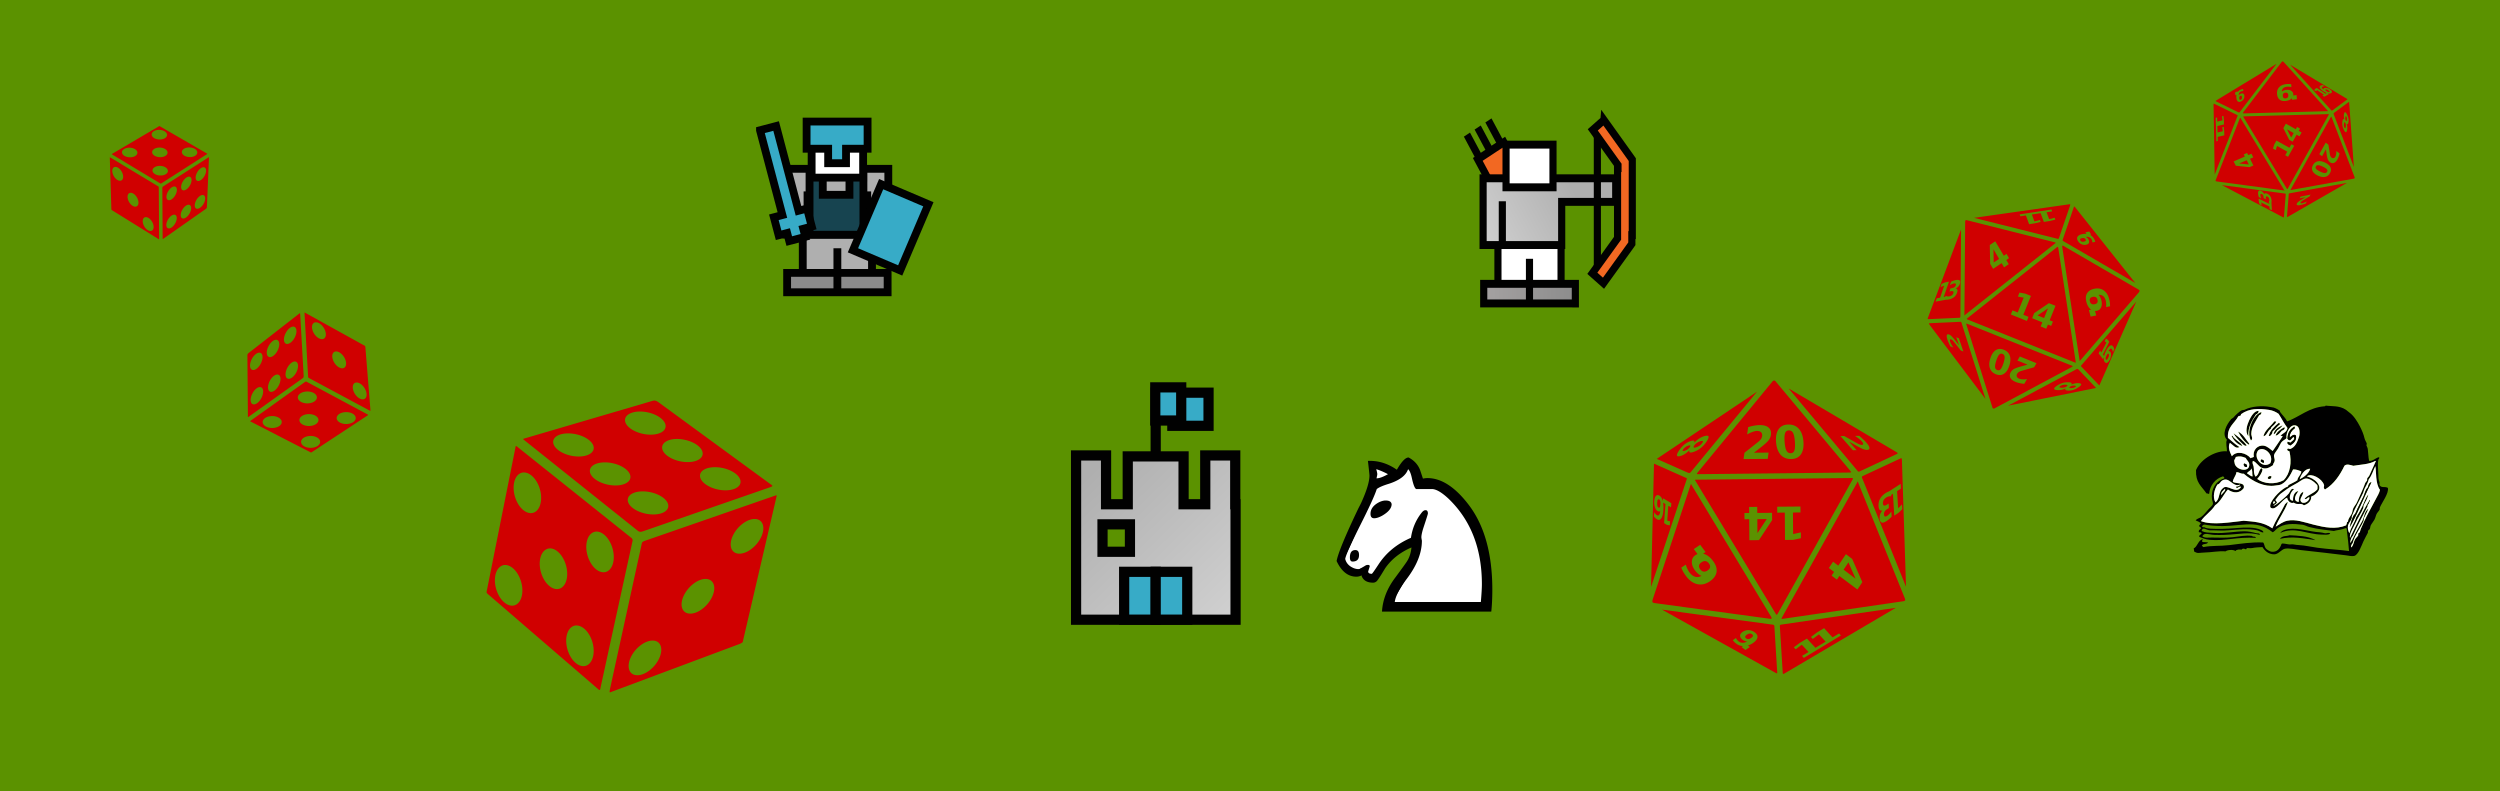 <?xml version="1.0" encoding="utf-8"?>
<!-- Generator: SketchAPI 2021.4.25.11 <https://api.sketch.io/> -->
<svg version="1.1" xmlns="http://www.w3.org/2000/svg" xmlns:xlink="http://www.w3.org/1999/xlink" xmlns:sketchjs="https://sketch.io/dtd/" sketchjs:metadata="eyJuYW1lIjoiRHJhd2luZy0xLnNrZXRjaHBhZCIsInN1cmZhY2UiOnsibWV0aG9kIjoiZmlsbCIsImJsZW5kIjoibm9ybWFsIiwiZW5hYmxlZCI6dHJ1ZSwib3BhY2l0eSI6MSwidHlwZSI6ImNvbG9yIiwiY29sb3IiOiIjZmZmZmZmIn0sImNsaXBQYXRoIjp7ImVuYWJsZWQiOnRydWUsInN0eWxlIjp7InN0cm9rZVN0eWxlIjoiYmxhY2siLCJsaW5lV2lkdGgiOjF9fSwiZGVzY3JpcHRpb24iOiJNYWRlIHdpdGggU2tldGNocGFkIiwibWV0YWRhdGEiOnt9LCJleHBvcnREUEkiOjcyLCJleHBvcnRGb3JtYXQiOiJwbmciLCJleHBvcnRRdWFsaXR5IjowLjk1LCJ1bml0cyI6InB4Iiwid2lkdGgiOjk4MCwiaGVpZ2h0IjozMTAsInBhZ2VzIjpbeyJ3aWR0aCI6OTgwLCJoZWlnaHQiOjMxMH1dLCJ1dWlkIjoiNzMxZDEyMWEtMjBlNC00MDEyLTljYzAtNzYxMjUwZWUxOTMwIn0=" width="980" height="310" viewBox="0 0 980 310" sketchjs:version="2021.4.25.11">
<rect x="0" y="0" width="980" height="310" fill="#333333" stroke="none"/>
<defs>
	<linearGradient x1="290.39" y1="117.55" x2="303.47" y2="104.11" id="a" gradientUnits="userSpaceOnUse" gradientTransform="matrix(2.56,0,0,-2.56,-459.24,427.97)">
		<stop offset="0" style="stop-color:#afafaf;"/>
		<stop offset="1" style="stop-color:#fff;"/>
	</linearGradient>
	<linearGradient x1="288.12" y1="384.42" x2="299.61" y2="377.35" id="b" gradientUnits="userSpaceOnUse" gradientTransform="matrix(2.549,0,0,-2.583,-505.44,1434.5)">
		<stop offset="0" style="stop-color:#afafaf;"/>
		<stop offset="1" style="stop-color:#fff;"/>
	</linearGradient>
	<linearGradient x1="287.51" y1="378.89" x2="301.39" y2="378.89" id="c" gradientUnits="userSpaceOnUse" gradientTransform="matrix(2.549,0,0,-2.583,-505.44,1434.5)">
		<stop offset="0" style="stop-color:#8b8b8b;"/>
		<stop offset="1" style="stop-color:#cec5c5;"/>
	</linearGradient>
	<linearGradient x1="290.22" y1="379.53" x2="290.22" y2="379.53" id="d" gradientUnits="userSpaceOnUse" gradientTransform="matrix(2.549,0,0,-2.583,-505.44,1434.5)">
		<stop offset="0" style="stop-color:#c93937;"/>
		<stop offset="0.897" style="stop-color:#c93937;"/>
		<stop offset="1" style="stop-color:#c93937;"/>
	</linearGradient>
	<linearGradient x1="289.05" y1="380.37" x2="289.05" y2="380.37" id="e" gradientUnits="userSpaceOnUse" gradientTransform="matrix(2.549,0,0,-2.583,-498.66,1429.3)">
		<stop offset="0" style="stop-color:#010101;"/>
		<stop offset="1" style="stop-color:#010101;"/>
	</linearGradient>
	<linearGradient x1="128.85" y1="153.76" x2="128.85" y2="153.76" id="f" gradientUnits="userSpaceOnUse" gradientTransform="matrix(2.549,0,0,-2.583,-241.98,607.64)">
		<stop offset="0" style="stop-color:#010101;"/>
		<stop offset="1" style="stop-color:#010101;"/>
	</linearGradient>
</defs>
<path sketchjs:tool="rectangle" style="fill: #5b9200; mix-blend-mode: source-over; fill-opacity: 1; vector-effect: non-scaling-stroke;" d="M0 0 L980 0 980 310 0 310 z"/>
<path sketchjs:tool="rectangle" style="fill: #5b9200; mix-blend-mode: source-over; fill-opacity: 1; vector-effect: non-scaling-stroke;" d="M0 0 L980 0 980 310 0 310 z"/>
<g sketchjs:tool="clipart" style="mix-blend-mode: source-over;" transform="matrix(-0.097,0.174,-0.174,-0.097,935.915,46.652)">
	<path d="M133.24 0c-.57.02-1.226.228-1.585.732L50.982 97.259c-1.343 1.68-1.433 2.055.366 2.073l161.59-.427c2.22-.181 2.23-.07.792-1.951L134.46.427c-.165-.256-.65-.441-1.22-.427zm15.488 8.598l72.746 88.478c.974 1.182 1.212 1.249 2.927.427l38.355-17.562c2.512-1.134 2.164-1.366.488-2.5L148.714 8.59zm-33.964 3.232c-.034-.073-.625.37-1.951 1.28L7.203 82.624l33.05 15c1.724.569 2.239.6 3.353-.793l69.697-83.234c.983-1.136 1.497-1.696 1.464-1.768zm33.416 35.245c4.668 0 8.406 1.61 11.159 4.817 2.752 3.192 4.305 7.752 4.695 13.659.39 5.891-.598 10.45-2.927 13.659-2.33 3.192-5.82 4.756-10.488 4.756-4.684 0-8.407-1.564-11.159-4.756-2.752-3.208-4.305-7.768-4.695-13.66-.39-5.906.597-10.466 2.927-13.658 2.329-3.208 5.804-4.817 10.488-4.817zm-30.672.365c4.256 0 7.447.932 9.513 2.805 2.081 1.874 2.825 4.455 2.317 7.806-.294 1.937-1.062 3.743-2.317 5.427-1.254 1.667-3.683 3.957-7.318 6.768l-8.597 6.647h15.61l-.976 6.707H99.886l1.036-6.707 14.696-11.464c1.319-1.048 2.342-2.049 3.05-3.05a7.396 7.396 0 0 0 1.28-3.17c.253-1.667-.065-3.008-1.037-4.025-.957-1.016-2.41-1.524-4.268-1.524-1.43 0-3.025.356-4.818.976-1.79.603-3.733 1.476-5.854 2.683l1.16-7.805a47.088 47.088 0 0 1 6.34-1.525c2.073-.365 4.1-.548 6.037-.549zm31.099 5.915c-1.97 0-3.304.918-4.025 2.744-.722 1.81-.964 4.945-.67 9.39.297 4.495.927 7.61 1.89 9.452.963 1.842 2.421 2.805 4.39 2.805 1.954 0 3.305-.963 4.025-2.805.72-1.842.968-4.957.67-9.451-.293-4.446-.929-7.58-1.89-9.39-.946-1.827-2.421-2.745-4.39-2.745zm-87.686 4.94c.845 0 1.44.211 1.707.67.53.914-.14 2.694-1.95 5.427-1.817 2.743-3.904 5.075-6.282 6.952a25.48 25.48 0 0 1-7.866 4.207c-1.845.602-3.117.76-3.841.427-.73-.338-.899-1.182-.488-2.44-1.374 1.454-2.81 2.715-4.33 3.72-1.52 1.006-3.067 1.787-4.695 2.318-2.421.79-3.88.732-4.268-.184-.389-.915.308-2.67 2.012-5.244 1.692-2.554 3.583-4.72 5.732-6.464a21.363 21.363 0 0 1 6.89-3.78c1.628-.53 2.763-.67 3.415-.366.659.295.812 1.024.488 2.134 1.487-1.608 3.059-2.963 4.756-4.085 1.692-1.128 3.46-2.02 5.305-2.622 1.423-.464 2.57-.669 3.415-.671zm162.75 1.463c1.452 1.215 2.793 2.47 4.024 3.658 1.241 1.188 2.368 2.334 3.354 3.476 2.166 2.51 3.318 4.46 3.415 5.854.105 1.403-.839 2.12-2.805 2.134-1.137 0-2.466-.331-3.964-.914-1.488-.584-3.852-1.779-7.134-3.659l-7.805-4.451 7.988 9.207-3.964.06-13.17-15.243 3.963-.06 13.354 7.622c1.205.679 2.24 1.2 3.11 1.524.87.324 1.622.492 2.256.488.978 0 1.44-.368 1.463-1.037.031-.66-.395-1.526-1.341-2.622-.728-.843-1.699-1.805-2.927-2.805-1.22-1-2.696-2.033-4.39-3.17l4.573-.061zm-168.18 4.085a8.184 8.184 0 0 0-1.769.366 14.024 14.024 0 0 0-3.78 1.89c-1.112.784-2.015 1.675-2.683 2.684-.674 1.018-.82 1.712-.427 2.012.394.3 1.335.216 2.744-.244s2.663-1.097 3.78-1.89a10.56 10.56 0 0 0 2.684-2.744c.668-1.009.814-1.657.427-1.952-.2-.144-.524-.164-.976-.12zm-13.232 4.635c-.362.027-.832.119-1.403.305-1.14.372-2.14.927-3.048 1.585-.921.662-1.695 1.408-2.257 2.256-.574.867-.73 1.437-.426 1.708.309.261 1.067.185 2.195-.184a10.886 10.886 0 0 0 3.049-1.524c.927-.672 1.681-1.45 2.256-2.317.561-.849.736-1.385.427-1.647-.155-.13-.43-.21-.793-.183zm226.1 15.61c-.328.023-.846.212-1.646.548l-39.391 17.988c-1.399.635-1.31 1.491-.793 2.562l45.794 116.16-3.293-135.31c-.101-1.48-.123-1.99-.67-1.952zM4.209 87.685L.002 219.335l38.782-113.91c.572-1.682.559-1.767-.61-2.317L4.21 87.681zm210.86 17.074l-165.25.427c-2.362-.035-2.264-.033-1.097 1.89l83.905 141.53c1.417 2.16 1.265 2.092 2.744-.12l80.612-141.77c.705-1.127 1.21-1.914-.915-1.952zm6.586 3.72c-.153.065-.319.638-.793 1.524l-81.161 142.81c-.886 1.508-1.096 2.048 1.037 1.708l128.85-17.744c2.043-.467 1.98-1.197 1.28-3.232l-48.62-123.48c-.321-1.183-.457-1.65-.61-1.585zm-178.18 1.342c-.158.113-.3.715-.61 1.585l-41.16 121.16c-.701 2.574-.78 3.541 1.83 4.024l123.11 17.805c2.327.35 2.03-.822 1.462-1.95l-83.79-141.34c-.527-1.069-.696-1.395-.853-1.281zm224.03 1.585l.244 5.061-4.147 2.683.976 18.354 4.146-4.086.305 5-4.207 4.025-4.452 2.866-1.22-23.354-1.95 1.22.06 1.463a7.589 7.589 0 0 0-2.683.121 8.256 8.256 0 0 0-2.561 1.098c-1.244.79-2.182 1.714-2.805 2.805a6.309 6.309 0 0 0-.854 3.536c.066 1.294.442 2.03 1.159 2.257.709.243 1.724-.02 3.048-.854l1.89-1.22.245 4.757-1.952 1.22c-1.178.748-2.074 1.623-2.622 2.56-.547.95-.792 1.991-.731 3.171.056 1.09.384 1.772.975 2.012.592.24 1.415.041 2.44-.61.755-.48 1.497-1.133 2.256-1.89a22.404 22.404 0 0 0 2.256-2.622l.244 5.366a31.538 31.538 0 0 1-2.683 2.622c-.9.782-1.805 1.455-2.683 2.013-2.366 1.502-4.133 2.059-5.366 1.585-1.241-.456-1.948-1.894-2.074-4.33-.085-1.661.104-3.212.61-4.634a10.9 10.9 0 0 1 2.378-3.841c-1.252.285-2.23.035-2.926-.793-.705-.81-1.062-2.135-1.16-4.024-.144-2.816.402-5.395 1.708-7.745 1.307-2.336 3.326-4.353 5.976-6.036.935-.594 1.85-1.106 2.805-1.464.195-.076.412-.117.61-.183l.06-.06 12.683-8.05zm-259.82 9.878c.621-.04 1.273.162 2.012.61 1.628.986 2.82 2.836 3.536 5.549.045.172.082.372.121.549l.244-3.232 8.781 5.305-.366 4.451-2.866-1.707-1.28 15.976 2.988.61-.305 4.33-3.05-.55-3.048-1.89 1.646-20.366-2.5-1.463c.375 2.335.498 5.026.244 8.11-.337 4.097-1.145 6.952-2.378 8.658-1.24 1.714-2.755 2.017-4.573.915a9.486 9.486 0 0 1-1.646-1.28 14.155 14.155 0 0 1-1.586-1.769l.366-4.573a14.04 14.04 0 0 0 1.463 2.012c.45.529.894.949 1.342 1.22.962.583 1.753.494 2.378-.244.624-.727 1.02-2.119 1.28-4.147-.413.32-.827.483-1.28.488-.454.02-.954-.119-1.463-.427-1.282-.776-2.205-2.127-2.866-4.085-.667-1.962-.93-4.183-.732-6.586.218-2.658.819-4.536 1.83-5.61.504-.531 1.085-.811 1.707-.853zm.914 4.452c-.227.05-.44.212-.61.487-.345.558-.551 1.538-.67 2.988-.12 1.451-.104 2.644.12 3.537.22.9.65 1.545 1.22 1.89.565.343.996.193 1.342-.366.339-.55.551-1.537.67-2.987.12-1.451.098-2.637-.12-3.537-.227-.893-.594-1.487-1.16-1.83-.285-.173-.564-.234-.792-.183zm96.832 9.024h8.659v6.464h15.793v7.866l-14.27 21.22h-10.182v-22.44h-5.061v-6.647h5.06v-6.463zm30.001 0h24.818v6.342h-8.049v22.989l8.293-1.708v6.22l-8.293 1.708h-8.72v-29.208h-8.049v-6.342zm-21.342 13.11v14.94l10.061-14.94H114.09zm-61.282 26.891l5.732 7.805-2.683 1.769c.414.093.797.164 1.22.304 3.367 1.136 6.465 3.648 9.268 7.44 3.09 4.18 4.335 8.13 3.72 11.952-.639 3.815-3.116 7.132-7.379 9.939-4.369 2.877-8.765 3.836-13.232 2.805-4.488-1.038-8.44-3.93-11.89-8.598-1.094-1.48-2.087-2.933-2.928-4.451a38.8 38.8 0 0 1-2.195-4.696l4.878-3.231a29.503 29.503 0 0 0 1.708 4.634c.632 1.378 1.346 2.632 2.195 3.78 1.826 2.471 3.823 4.002 5.976 4.635 2.14.64 4.378.378 6.768-.854-1.28-.567-2.436-1.337-3.536-2.256-1.113-.912-2.144-2.047-3.11-3.354-2.432-3.29-3.633-6.46-3.537-9.512.086-3.067 1.401-5.448 3.964-7.135a11.041 11.041 0 0 1 2.195-1.097l-3.964-5.366 6.83-4.513zm155.61 11.281l6.646 5.122 10.61 24.88-5.305 7.865-19.147-14.635-2.622 3.903-5.67-4.33 2.682-3.963-5.549-4.207 4.574-6.708 5.488 4.268 8.293-12.195zm-151.04 6.159c-1.033.068-2.133.516-3.293 1.28-1.547 1.019-2.396 2.116-2.622 3.354-.248 1.231.137 2.62 1.22 4.086 1.072 1.45 2.277 2.28 3.597 2.5 1.299.213 2.722-.201 4.269-1.22 1.547-1.018 2.434-2.122 2.683-3.354.226-1.237-.148-2.634-1.22-4.085-1.083-1.465-2.299-2.287-3.597-2.5a4.572 4.572 0 0 0-1.037-.06zm153.66 2.622l-5.244 7.744 12.683 9.756-7.44-17.5zm-199.58 48.843l120.8 68.539c1.564.948 1.93.602 1.707-1.037l-2.56-48.05c-.07-1.55-.28-2.182-1.89-2.439l-118.05-17.013zm249.76.121l-122.63 16.952c-1.618.238-1.326 1.033-1.341 2.195l2.622 48.904c.134 1.484.091 2.016 1.89 1.098l119.46-69.15zm-76.771 21.098l8.964 9.94 7.012-4.147 1.951 2.195-18.415 10.915-2.987 1.769-18.415 10.915-1.952-2.135 7.013-4.146-7.135-7.805-6.585 4.817-1.951-2.134 6.585-4.756 7.5-4.452 9.025 9.94 3.964-2.379 2.987-1.768 3.964-2.378-7.073-7.805-6.647 4.817-1.89-2.134 6.585-4.817 7.5-4.452zm-80.612 1.463c2.373.108 4.515.928 6.525 2.44 2.23 1.677 3.176 3.487 2.805 5.487s-2.027 4.001-4.94 5.976a18.834 18.834 0 0 1-5.304 2.5l2.073 1.586-4.696 3.17-4.146-3.11 1.524-1.036c-2.597-.17-4.942-1.02-7.073-2.622-.802-.603-1.53-1.19-2.134-1.83a13.238 13.238 0 0 1-1.586-2.011l3.354-2.257c.355.765.756 1.41 1.22 2.013.472.598 1.02 1.175 1.646 1.646 1.314.988 2.766 1.494 4.268 1.524 1.51.025 3.045-.468 4.696-1.402-.924-.116-1.77-.304-2.561-.61a8.978 8.978 0 0 1-2.195-1.22c-1.75-1.315-2.621-2.789-2.622-4.329.019-1.54.919-2.889 2.682-4.085 1.95-1.323 4.1-1.93 6.464-1.83zm1.037 3.66c-.924.068-1.876.444-2.927 1.158-1.06.719-1.685 1.418-1.83 2.073-.136.65.204 1.249.976 1.83.772.58 1.584.856 2.5.792.924-.07 1.928-.5 2.988-1.22 1.052-.713 1.624-1.357 1.768-2.012.145-.655-.142-1.31-.914-1.89-.772-.58-1.638-.8-2.561-.732z" sketchjs:uid="1" style="fill: #d00000;"/>
</g>
<g sketchjs:tool="clipart" style="mix-blend-mode: hue;" transform="matrix(-0.253,-0.102,0.102,-0.253,815.054,173.716)">
	<path d="M133.24 0c-.57.02-1.226.228-1.585.732L50.982 97.259c-1.343 1.68-1.433 2.055.366 2.073l161.59-.427c2.22-.181 2.23-.07.792-1.951L134.46.427c-.165-.256-.65-.441-1.22-.427zm15.488 8.598l72.746 88.478c.974 1.182 1.212 1.249 2.927.427l38.355-17.562c2.512-1.134 2.164-1.366.488-2.5L148.714 8.59zm-33.964 3.232c-.034-.073-.625.37-1.951 1.28L7.203 82.624l33.05 15c1.724.569 2.239.6 3.353-.793l69.697-83.234c.983-1.136 1.497-1.696 1.464-1.768zm33.416 35.245c4.668 0 8.406 1.61 11.159 4.817 2.752 3.192 4.305 7.752 4.695 13.659.39 5.891-.598 10.45-2.927 13.659-2.33 3.192-5.82 4.756-10.488 4.756-4.684 0-8.407-1.564-11.159-4.756-2.752-3.208-4.305-7.768-4.695-13.66-.39-5.906.597-10.466 2.927-13.658 2.329-3.208 5.804-4.817 10.488-4.817zm-30.672.365c4.256 0 7.447.932 9.513 2.805 2.081 1.874 2.825 4.455 2.317 7.806-.294 1.937-1.062 3.743-2.317 5.427-1.254 1.667-3.683 3.957-7.318 6.768l-8.597 6.647h15.61l-.976 6.707H99.886l1.036-6.707 14.696-11.464c1.319-1.048 2.342-2.049 3.05-3.05a7.396 7.396 0 0 0 1.28-3.17c.253-1.667-.065-3.008-1.037-4.025-.957-1.016-2.41-1.524-4.268-1.524-1.43 0-3.025.356-4.818.976-1.79.603-3.733 1.476-5.854 2.683l1.16-7.805a47.088 47.088 0 0 1 6.34-1.525c2.073-.365 4.1-.548 6.037-.549zm31.099 5.915c-1.97 0-3.304.918-4.025 2.744-.722 1.81-.964 4.945-.67 9.39.297 4.495.927 7.61 1.89 9.452.963 1.842 2.421 2.805 4.39 2.805 1.954 0 3.305-.963 4.025-2.805.72-1.842.968-4.957.67-9.451-.293-4.446-.929-7.58-1.89-9.39-.946-1.827-2.421-2.745-4.39-2.745zm-87.686 4.94c.845 0 1.44.211 1.707.67.53.914-.14 2.694-1.95 5.427-1.817 2.743-3.904 5.075-6.282 6.952a25.48 25.48 0 0 1-7.866 4.207c-1.845.602-3.117.76-3.841.427-.73-.338-.899-1.182-.488-2.44-1.374 1.454-2.81 2.715-4.33 3.72-1.52 1.006-3.067 1.787-4.695 2.318-2.421.79-3.88.732-4.268-.184-.389-.915.308-2.67 2.012-5.244 1.692-2.554 3.583-4.72 5.732-6.464a21.363 21.363 0 0 1 6.89-3.78c1.628-.53 2.763-.67 3.415-.366.659.295.812 1.024.488 2.134 1.487-1.608 3.059-2.963 4.756-4.085 1.692-1.128 3.46-2.02 5.305-2.622 1.423-.464 2.57-.669 3.415-.671zm162.75 1.463c1.452 1.215 2.793 2.47 4.024 3.658 1.241 1.188 2.368 2.334 3.354 3.476 2.166 2.51 3.318 4.46 3.415 5.854.105 1.403-.839 2.12-2.805 2.134-1.137 0-2.466-.331-3.964-.914-1.488-.584-3.852-1.779-7.134-3.659l-7.805-4.451 7.988 9.207-3.964.06-13.17-15.243 3.963-.06 13.354 7.622c1.205.679 2.24 1.2 3.11 1.524.87.324 1.622.492 2.256.488.978 0 1.44-.368 1.463-1.037.031-.66-.395-1.526-1.341-2.622-.728-.843-1.699-1.805-2.927-2.805-1.22-1-2.696-2.033-4.39-3.17l4.573-.061zm-168.18 4.085a8.184 8.184 0 0 0-1.769.366 14.024 14.024 0 0 0-3.78 1.89c-1.112.784-2.015 1.675-2.683 2.684-.674 1.018-.82 1.712-.427 2.012.394.3 1.335.216 2.744-.244s2.663-1.097 3.78-1.89a10.56 10.56 0 0 0 2.684-2.744c.668-1.009.814-1.657.427-1.952-.2-.144-.524-.164-.976-.12zm-13.232 4.635c-.362.027-.832.119-1.403.305-1.14.372-2.14.927-3.048 1.585-.921.662-1.695 1.408-2.257 2.256-.574.867-.73 1.437-.426 1.708.309.261 1.067.185 2.195-.184a10.886 10.886 0 0 0 3.049-1.524c.927-.672 1.681-1.45 2.256-2.317.561-.849.736-1.385.427-1.647-.155-.13-.43-.21-.793-.183zm226.1 15.61c-.328.023-.846.212-1.646.548l-39.391 17.988c-1.399.635-1.31 1.491-.793 2.562l45.794 116.16-3.293-135.31c-.101-1.48-.123-1.99-.67-1.952zM4.209 87.685L.002 219.335l38.782-113.91c.572-1.682.559-1.767-.61-2.317L4.21 87.681zm210.86 17.074l-165.25.427c-2.362-.035-2.264-.033-1.097 1.89l83.905 141.53c1.417 2.16 1.265 2.092 2.744-.12l80.612-141.77c.705-1.127 1.21-1.914-.915-1.952zm6.586 3.72c-.153.065-.319.638-.793 1.524l-81.161 142.81c-.886 1.508-1.096 2.048 1.037 1.708l128.85-17.744c2.043-.467 1.98-1.197 1.28-3.232l-48.62-123.48c-.321-1.183-.457-1.65-.61-1.585zm-178.18 1.342c-.158.113-.3.715-.61 1.585l-41.16 121.16c-.701 2.574-.78 3.541 1.83 4.024l123.11 17.805c2.327.35 2.03-.822 1.462-1.95l-83.79-141.34c-.527-1.069-.696-1.395-.853-1.281zm224.03 1.585l.244 5.061-4.147 2.683.976 18.354 4.146-4.086.305 5-4.207 4.025-4.452 2.866-1.22-23.354-1.95 1.22.06 1.463a7.589 7.589 0 0 0-2.683.121 8.256 8.256 0 0 0-2.561 1.098c-1.244.79-2.182 1.714-2.805 2.805a6.309 6.309 0 0 0-.854 3.536c.066 1.294.442 2.03 1.159 2.257.709.243 1.724-.02 3.048-.854l1.89-1.22.245 4.757-1.952 1.22c-1.178.748-2.074 1.623-2.622 2.56-.547.95-.792 1.991-.731 3.171.056 1.09.384 1.772.975 2.012.592.24 1.415.041 2.44-.61.755-.48 1.497-1.133 2.256-1.89a22.404 22.404 0 0 0 2.256-2.622l.244 5.366a31.538 31.538 0 0 1-2.683 2.622c-.9.782-1.805 1.455-2.683 2.013-2.366 1.502-4.133 2.059-5.366 1.585-1.241-.456-1.948-1.894-2.074-4.33-.085-1.661.104-3.212.61-4.634a10.9 10.9 0 0 1 2.378-3.841c-1.252.285-2.23.035-2.926-.793-.705-.81-1.062-2.135-1.16-4.024-.144-2.816.402-5.395 1.708-7.745 1.307-2.336 3.326-4.353 5.976-6.036.935-.594 1.85-1.106 2.805-1.464.195-.076.412-.117.61-.183l.06-.06 12.683-8.05zm-259.82 9.878c.621-.04 1.273.162 2.012.61 1.628.986 2.82 2.836 3.536 5.549.045.172.082.372.121.549l.244-3.232 8.781 5.305-.366 4.451-2.866-1.707-1.28 15.976 2.988.61-.305 4.33-3.05-.55-3.048-1.89 1.646-20.366-2.5-1.463c.375 2.335.498 5.026.244 8.11-.337 4.097-1.145 6.952-2.378 8.658-1.24 1.714-2.755 2.017-4.573.915a9.486 9.486 0 0 1-1.646-1.28 14.155 14.155 0 0 1-1.586-1.769l.366-4.573a14.04 14.04 0 0 0 1.463 2.012c.45.529.894.949 1.342 1.22.962.583 1.753.494 2.378-.244.624-.727 1.02-2.119 1.28-4.147-.413.32-.827.483-1.28.488-.454.02-.954-.119-1.463-.427-1.282-.776-2.205-2.127-2.866-4.085-.667-1.962-.93-4.183-.732-6.586.218-2.658.819-4.536 1.83-5.61.504-.531 1.085-.811 1.707-.853zm.914 4.452c-.227.05-.44.212-.61.487-.345.558-.551 1.538-.67 2.988-.12 1.451-.104 2.644.12 3.537.22.9.65 1.545 1.22 1.89.565.343.996.193 1.342-.366.339-.55.551-1.537.67-2.987.12-1.451.098-2.637-.12-3.537-.227-.893-.594-1.487-1.16-1.83-.285-.173-.564-.234-.792-.183zm96.832 9.024h8.659v6.464h15.793v7.866l-14.27 21.22h-10.182v-22.44h-5.061v-6.647h5.06v-6.463zm30.001 0h24.818v6.342h-8.049v22.989l8.293-1.708v6.22l-8.293 1.708h-8.72v-29.208h-8.049v-6.342zm-21.342 13.11v14.94l10.061-14.94H114.09zm-61.282 26.891l5.732 7.805-2.683 1.769c.414.093.797.164 1.22.304 3.367 1.136 6.465 3.648 9.268 7.44 3.09 4.18 4.335 8.13 3.72 11.952-.639 3.815-3.116 7.132-7.379 9.939-4.369 2.877-8.765 3.836-13.232 2.805-4.488-1.038-8.44-3.93-11.89-8.598-1.094-1.48-2.087-2.933-2.928-4.451a38.8 38.8 0 0 1-2.195-4.696l4.878-3.231a29.503 29.503 0 0 0 1.708 4.634c.632 1.378 1.346 2.632 2.195 3.78 1.826 2.471 3.823 4.002 5.976 4.635 2.14.64 4.378.378 6.768-.854-1.28-.567-2.436-1.337-3.536-2.256-1.113-.912-2.144-2.047-3.11-3.354-2.432-3.29-3.633-6.46-3.537-9.512.086-3.067 1.401-5.448 3.964-7.135a11.041 11.041 0 0 1 2.195-1.097l-3.964-5.366 6.83-4.513zm155.61 11.281l6.646 5.122 10.61 24.88-5.305 7.865-19.147-14.635-2.622 3.903-5.67-4.33 2.682-3.963-5.549-4.207 4.574-6.708 5.488 4.268 8.293-12.195zm-151.04 6.159c-1.033.068-2.133.516-3.293 1.28-1.547 1.019-2.396 2.116-2.622 3.354-.248 1.231.137 2.62 1.22 4.086 1.072 1.45 2.277 2.28 3.597 2.5 1.299.213 2.722-.201 4.269-1.22 1.547-1.018 2.434-2.122 2.683-3.354.226-1.237-.148-2.634-1.22-4.085-1.083-1.465-2.299-2.287-3.597-2.5a4.572 4.572 0 0 0-1.037-.06zm153.66 2.622l-5.244 7.744 12.683 9.756-7.44-17.5zm-199.58 48.843l120.8 68.539c1.564.948 1.93.602 1.707-1.037l-2.56-48.05c-.07-1.55-.28-2.182-1.89-2.439l-118.05-17.013zm249.76.121l-122.63 16.952c-1.618.238-1.326 1.033-1.341 2.195l2.622 48.904c.134 1.484.091 2.016 1.89 1.098l119.46-69.15zm-76.771 21.098l8.964 9.94 7.012-4.147 1.951 2.195-18.415 10.915-2.987 1.769-18.415 10.915-1.952-2.135 7.013-4.146-7.135-7.805-6.585 4.817-1.951-2.134 6.585-4.756 7.5-4.452 9.025 9.94 3.964-2.379 2.987-1.768 3.964-2.378-7.073-7.805-6.647 4.817-1.89-2.134 6.585-4.817 7.5-4.452zm-80.612 1.463c2.373.108 4.515.928 6.525 2.44 2.23 1.677 3.176 3.487 2.805 5.487s-2.027 4.001-4.94 5.976a18.834 18.834 0 0 1-5.304 2.5l2.073 1.586-4.696 3.17-4.146-3.11 1.524-1.036c-2.597-.17-4.942-1.02-7.073-2.622-.802-.603-1.53-1.19-2.134-1.83a13.238 13.238 0 0 1-1.586-2.011l3.354-2.257c.355.765.756 1.41 1.22 2.013.472.598 1.02 1.175 1.646 1.646 1.314.988 2.766 1.494 4.268 1.524 1.51.025 3.045-.468 4.696-1.402-.924-.116-1.77-.304-2.561-.61a8.978 8.978 0 0 1-2.195-1.22c-1.75-1.315-2.621-2.789-2.622-4.329.019-1.54.919-2.889 2.682-4.085 1.95-1.323 4.1-1.93 6.464-1.83zm1.037 3.66c-.924.068-1.876.444-2.927 1.158-1.06.719-1.685 1.418-1.83 2.073-.136.65.204 1.249.976 1.83.772.58 1.584.856 2.5.792.924-.07 1.928-.5 2.988-1.22 1.052-.713 1.624-1.357 1.768-2.012.145-.655-.142-1.31-.914-1.89-.772-.58-1.638-.8-2.561-.732z" sketchjs:uid="1" style="fill: #d00000;"/>
</g>
<g sketchjs:tool="clipart" style="mix-blend-mode: lighten;" transform="matrix(0.367,-0.003,0.003,0.367,646.555,149.579)">
	<path d="M133.24 0c-.57.02-1.226.228-1.585.732L50.982 97.259c-1.343 1.68-1.433 2.055.366 2.073l161.59-.427c2.22-.181 2.23-.07.792-1.951L134.46.427c-.165-.256-.65-.441-1.22-.427zm15.488 8.598l72.746 88.478c.974 1.182 1.212 1.249 2.927.427l38.355-17.562c2.512-1.134 2.164-1.366.488-2.5L148.714 8.59zm-33.964 3.232c-.034-.073-.625.37-1.951 1.28L7.203 82.624l33.05 15c1.724.569 2.239.6 3.353-.793l69.697-83.234c.983-1.136 1.497-1.696 1.464-1.768zm33.416 35.245c4.668 0 8.406 1.61 11.159 4.817 2.752 3.192 4.305 7.752 4.695 13.659.39 5.891-.598 10.45-2.927 13.659-2.33 3.192-5.82 4.756-10.488 4.756-4.684 0-8.407-1.564-11.159-4.756-2.752-3.208-4.305-7.768-4.695-13.66-.39-5.906.597-10.466 2.927-13.658 2.329-3.208 5.804-4.817 10.488-4.817zm-30.672.365c4.256 0 7.447.932 9.513 2.805 2.081 1.874 2.825 4.455 2.317 7.806-.294 1.937-1.062 3.743-2.317 5.427-1.254 1.667-3.683 3.957-7.318 6.768l-8.597 6.647h15.61l-.976 6.707H99.886l1.036-6.707 14.696-11.464c1.319-1.048 2.342-2.049 3.05-3.05a7.396 7.396 0 0 0 1.28-3.17c.253-1.667-.065-3.008-1.037-4.025-.957-1.016-2.41-1.524-4.268-1.524-1.43 0-3.025.356-4.818.976-1.79.603-3.733 1.476-5.854 2.683l1.16-7.805a47.088 47.088 0 0 1 6.34-1.525c2.073-.365 4.1-.548 6.037-.549zm31.099 5.915c-1.97 0-3.304.918-4.025 2.744-.722 1.81-.964 4.945-.67 9.39.297 4.495.927 7.61 1.89 9.452.963 1.842 2.421 2.805 4.39 2.805 1.954 0 3.305-.963 4.025-2.805.72-1.842.968-4.957.67-9.451-.293-4.446-.929-7.58-1.89-9.39-.946-1.827-2.421-2.745-4.39-2.745zm-87.686 4.94c.845 0 1.44.211 1.707.67.53.914-.14 2.694-1.95 5.427-1.817 2.743-3.904 5.075-6.282 6.952a25.48 25.48 0 0 1-7.866 4.207c-1.845.602-3.117.76-3.841.427-.73-.338-.899-1.182-.488-2.44-1.374 1.454-2.81 2.715-4.33 3.72-1.52 1.006-3.067 1.787-4.695 2.318-2.421.79-3.88.732-4.268-.184-.389-.915.308-2.67 2.012-5.244 1.692-2.554 3.583-4.72 5.732-6.464a21.363 21.363 0 0 1 6.89-3.78c1.628-.53 2.763-.67 3.415-.366.659.295.812 1.024.488 2.134 1.487-1.608 3.059-2.963 4.756-4.085 1.692-1.128 3.46-2.02 5.305-2.622 1.423-.464 2.57-.669 3.415-.671zm162.75 1.463c1.452 1.215 2.793 2.47 4.024 3.658 1.241 1.188 2.368 2.334 3.354 3.476 2.166 2.51 3.318 4.46 3.415 5.854.105 1.403-.839 2.12-2.805 2.134-1.137 0-2.466-.331-3.964-.914-1.488-.584-3.852-1.779-7.134-3.659l-7.805-4.451 7.988 9.207-3.964.06-13.17-15.243 3.963-.06 13.354 7.622c1.205.679 2.24 1.2 3.11 1.524.87.324 1.622.492 2.256.488.978 0 1.44-.368 1.463-1.037.031-.66-.395-1.526-1.341-2.622-.728-.843-1.699-1.805-2.927-2.805-1.22-1-2.696-2.033-4.39-3.17l4.573-.061zm-168.18 4.085a8.184 8.184 0 0 0-1.769.366 14.024 14.024 0 0 0-3.78 1.89c-1.112.784-2.015 1.675-2.683 2.684-.674 1.018-.82 1.712-.427 2.012.394.3 1.335.216 2.744-.244s2.663-1.097 3.78-1.89a10.56 10.56 0 0 0 2.684-2.744c.668-1.009.814-1.657.427-1.952-.2-.144-.524-.164-.976-.12zm-13.232 4.635c-.362.027-.832.119-1.403.305-1.14.372-2.14.927-3.048 1.585-.921.662-1.695 1.408-2.257 2.256-.574.867-.73 1.437-.426 1.708.309.261 1.067.185 2.195-.184a10.886 10.886 0 0 0 3.049-1.524c.927-.672 1.681-1.45 2.256-2.317.561-.849.736-1.385.427-1.647-.155-.13-.43-.21-.793-.183zm226.1 15.61c-.328.023-.846.212-1.646.548l-39.391 17.988c-1.399.635-1.31 1.491-.793 2.562l45.794 116.16-3.293-135.31c-.101-1.48-.123-1.99-.67-1.952zM4.209 87.685L.002 219.335l38.782-113.91c.572-1.682.559-1.767-.61-2.317L4.21 87.681zm210.86 17.074l-165.25.427c-2.362-.035-2.264-.033-1.097 1.89l83.905 141.53c1.417 2.16 1.265 2.092 2.744-.12l80.612-141.77c.705-1.127 1.21-1.914-.915-1.952zm6.586 3.72c-.153.065-.319.638-.793 1.524l-81.161 142.81c-.886 1.508-1.096 2.048 1.037 1.708l128.85-17.744c2.043-.467 1.98-1.197 1.28-3.232l-48.62-123.48c-.321-1.183-.457-1.65-.61-1.585zm-178.18 1.342c-.158.113-.3.715-.61 1.585l-41.16 121.16c-.701 2.574-.78 3.541 1.83 4.024l123.11 17.805c2.327.35 2.03-.822 1.462-1.95l-83.79-141.34c-.527-1.069-.696-1.395-.853-1.281zm224.03 1.585l.244 5.061-4.147 2.683.976 18.354 4.146-4.086.305 5-4.207 4.025-4.452 2.866-1.22-23.354-1.95 1.22.06 1.463a7.589 7.589 0 0 0-2.683.121 8.256 8.256 0 0 0-2.561 1.098c-1.244.79-2.182 1.714-2.805 2.805a6.309 6.309 0 0 0-.854 3.536c.066 1.294.442 2.03 1.159 2.257.709.243 1.724-.02 3.048-.854l1.89-1.22.245 4.757-1.952 1.22c-1.178.748-2.074 1.623-2.622 2.56-.547.95-.792 1.991-.731 3.171.056 1.09.384 1.772.975 2.012.592.24 1.415.041 2.44-.61.755-.48 1.497-1.133 2.256-1.89a22.404 22.404 0 0 0 2.256-2.622l.244 5.366a31.538 31.538 0 0 1-2.683 2.622c-.9.782-1.805 1.455-2.683 2.013-2.366 1.502-4.133 2.059-5.366 1.585-1.241-.456-1.948-1.894-2.074-4.33-.085-1.661.104-3.212.61-4.634a10.9 10.9 0 0 1 2.378-3.841c-1.252.285-2.23.035-2.926-.793-.705-.81-1.062-2.135-1.16-4.024-.144-2.816.402-5.395 1.708-7.745 1.307-2.336 3.326-4.353 5.976-6.036.935-.594 1.85-1.106 2.805-1.464.195-.076.412-.117.61-.183l.06-.06 12.683-8.05zm-259.82 9.878c.621-.04 1.273.162 2.012.61 1.628.986 2.82 2.836 3.536 5.549.045.172.082.372.121.549l.244-3.232 8.781 5.305-.366 4.451-2.866-1.707-1.28 15.976 2.988.61-.305 4.33-3.05-.55-3.048-1.89 1.646-20.366-2.5-1.463c.375 2.335.498 5.026.244 8.11-.337 4.097-1.145 6.952-2.378 8.658-1.24 1.714-2.755 2.017-4.573.915a9.486 9.486 0 0 1-1.646-1.28 14.155 14.155 0 0 1-1.586-1.769l.366-4.573a14.04 14.04 0 0 0 1.463 2.012c.45.529.894.949 1.342 1.22.962.583 1.753.494 2.378-.244.624-.727 1.02-2.119 1.28-4.147-.413.32-.827.483-1.28.488-.454.02-.954-.119-1.463-.427-1.282-.776-2.205-2.127-2.866-4.085-.667-1.962-.93-4.183-.732-6.586.218-2.658.819-4.536 1.83-5.61.504-.531 1.085-.811 1.707-.853zm.914 4.452c-.227.05-.44.212-.61.487-.345.558-.551 1.538-.67 2.988-.12 1.451-.104 2.644.12 3.537.22.9.65 1.545 1.22 1.89.565.343.996.193 1.342-.366.339-.55.551-1.537.67-2.987.12-1.451.098-2.637-.12-3.537-.227-.893-.594-1.487-1.16-1.83-.285-.173-.564-.234-.792-.183zm96.832 9.024h8.659v6.464h15.793v7.866l-14.27 21.22h-10.182v-22.44h-5.061v-6.647h5.06v-6.463zm30.001 0h24.818v6.342h-8.049v22.989l8.293-1.708v6.22l-8.293 1.708h-8.72v-29.208h-8.049v-6.342zm-21.342 13.11v14.94l10.061-14.94H114.09zm-61.282 26.891l5.732 7.805-2.683 1.769c.414.093.797.164 1.22.304 3.367 1.136 6.465 3.648 9.268 7.44 3.09 4.18 4.335 8.13 3.72 11.952-.639 3.815-3.116 7.132-7.379 9.939-4.369 2.877-8.765 3.836-13.232 2.805-4.488-1.038-8.44-3.93-11.89-8.598-1.094-1.48-2.087-2.933-2.928-4.451a38.8 38.8 0 0 1-2.195-4.696l4.878-3.231a29.503 29.503 0 0 0 1.708 4.634c.632 1.378 1.346 2.632 2.195 3.78 1.826 2.471 3.823 4.002 5.976 4.635 2.14.64 4.378.378 6.768-.854-1.28-.567-2.436-1.337-3.536-2.256-1.113-.912-2.144-2.047-3.11-3.354-2.432-3.29-3.633-6.46-3.537-9.512.086-3.067 1.401-5.448 3.964-7.135a11.041 11.041 0 0 1 2.195-1.097l-3.964-5.366 6.83-4.513zm155.61 11.281l6.646 5.122 10.61 24.88-5.305 7.865-19.147-14.635-2.622 3.903-5.67-4.33 2.682-3.963-5.549-4.207 4.574-6.708 5.488 4.268 8.293-12.195zm-151.04 6.159c-1.033.068-2.133.516-3.293 1.28-1.547 1.019-2.396 2.116-2.622 3.354-.248 1.231.137 2.62 1.22 4.086 1.072 1.45 2.277 2.28 3.597 2.5 1.299.213 2.722-.201 4.269-1.22 1.547-1.018 2.434-2.122 2.683-3.354.226-1.237-.148-2.634-1.22-4.085-1.083-1.465-2.299-2.287-3.597-2.5a4.572 4.572 0 0 0-1.037-.06zm153.66 2.622l-5.244 7.744 12.683 9.756-7.44-17.5zm-199.58 48.843l120.8 68.539c1.564.948 1.93.602 1.707-1.037l-2.56-48.05c-.07-1.55-.28-2.182-1.89-2.439l-118.05-17.013zm249.76.121l-122.63 16.952c-1.618.238-1.326 1.033-1.341 2.195l2.622 48.904c.134 1.484.091 2.016 1.89 1.098l119.46-69.15zm-76.771 21.098l8.964 9.94 7.012-4.147 1.951 2.195-18.415 10.915-2.987 1.769-18.415 10.915-1.952-2.135 7.013-4.146-7.135-7.805-6.585 4.817-1.951-2.134 6.585-4.756 7.5-4.452 9.025 9.94 3.964-2.379 2.987-1.768 3.964-2.378-7.073-7.805-6.647 4.817-1.89-2.134 6.585-4.817 7.5-4.452zm-80.612 1.463c2.373.108 4.515.928 6.525 2.44 2.23 1.677 3.176 3.487 2.805 5.487s-2.027 4.001-4.94 5.976a18.834 18.834 0 0 1-5.304 2.5l2.073 1.586-4.696 3.17-4.146-3.11 1.524-1.036c-2.597-.17-4.942-1.02-7.073-2.622-.802-.603-1.53-1.19-2.134-1.83a13.238 13.238 0 0 1-1.586-2.011l3.354-2.257c.355.765.756 1.41 1.22 2.013.472.598 1.02 1.175 1.646 1.646 1.314.988 2.766 1.494 4.268 1.524 1.51.025 3.045-.468 4.696-1.402-.924-.116-1.77-.304-2.561-.61a8.978 8.978 0 0 1-2.195-1.22c-1.75-1.315-2.621-2.789-2.622-4.329.019-1.54.919-2.889 2.682-4.085 1.95-1.323 4.1-1.93 6.464-1.83zm1.037 3.66c-.924.068-1.876.444-2.927 1.158-1.06.719-1.685 1.418-1.83 2.073-.136.65.204 1.249.976 1.83.772.58 1.584.856 2.5.792.924-.07 1.928-.5 2.988-1.22 1.052-.713 1.624-1.357 1.768-2.012.145-.655-.142-1.31-.914-1.89-.772-.58-1.638-.8-2.561-.732z" sketchjs:uid="1" style="fill: #d00000;"/>
</g>
<g sketchjs:tool="clipart" style="mix-blend-mode: hue;" transform="matrix(-0.037,0.109,-0.109,-0.037,88.888,58.387)">
	<path d="M211.58 0c-1.06-.023-2.204.24-3.655.73l-160.8 47.217c-1.338.312-1.26.673-.146 1.535l142.74 113.95c2.628 2.179 3.865 2.449 7.528 1.315l160.06-55.474c3.673-1.35 3.928-1.678.147-4.166L216.974 2.347C214.804.819 213.33.042 211.565.008zm-18.345 13.814c3.202-.023 6.582.328 10.086 1.096 14.016 3.073 23.956 11.638 22.146 19.076-1.81 7.438-14.635 10.967-28.651 7.894-14.016-3.073-23.956-11.565-22.146-19.003 1.358-5.579 8.959-9.016 18.564-9.063zm-90.63 27.555c3.202-.023 6.655.328 10.159 1.096 14.016 3.073 23.883 11.565 22.073 19.003-1.81 7.438-14.635 11.04-28.651 7.967C92.17 66.362 82.303 57.797 84.113 50.36c1.358-5.578 8.886-8.942 18.491-8.99zm137.33 7.016c3.202-.023 6.656.402 10.159 1.17 14.016 3.073 23.883 11.565 22.073 19.003-1.81 7.438-14.635 10.967-28.651 7.893-14.016-3.073-23.883-11.565-22.073-19.003 1.358-5.578 8.886-9.015 18.492-9.063zM37.045 57.23c-.293.075-.388.534-.585 1.462L.208 240.021c-.422 1.886-.348 2.354 1.389 3.874l137.7 118.7c3.203 3.061 3.876 3.022 4.312-.73l40.126-183.89c.841-2.506-.025-3.885-1.462-5.044L38.503 58.12c-.74-.624-1.168-.952-1.461-.877zm111.83 20.684c3.202-.023 6.655.328 10.159 1.097 14.016 3.073 23.883 11.565 22.073 19.003-1.81 7.438-14.635 10.967-28.651 7.893-14.016-3.073-23.883-11.565-22.073-19.003 1.358-5.578 8.886-8.942 18.491-8.99zm138.8 6.067c3.202-.024 6.655.328 10.159 1.096 14.016 3.073 23.883 11.565 22.073 19.003-1.81 7.438-14.635 11.04-28.651 7.967-14.016-3.073-23.883-11.638-22.073-19.076 1.358-5.579 8.886-8.943 18.492-8.99zm-241.71 6.65c.54-.053 1.131-.029 1.681 0 6.596.35 13.738 6.531 17.907 16.446 5.558 13.219 3.705 28.055-4.093 33.109-7.798 5.054-18.634-1.545-24.192-14.764-5.558-13.22-3.705-28.055 4.093-33.11 1.462-.947 2.985-1.52 4.605-1.68zm150.64 23.828c3.202-.023 6.655.328 10.159 1.096 14.016 3.073 23.883 11.565 22.073 19.003-1.81 7.438-14.635 10.967-28.651 7.894-14.016-3.073-23.883-11.565-22.073-19.003 1.358-5.579 8.886-8.943 18.491-8.99zm168.18 5.043a7.78 7.78 0 0 0-1.242.365l-164.38 57.02c-3.348 1.379-3.248 1.941-3.801 4.459l-40.053 183.31c-.136 2.698-1.13 3.926 2.046 2.485l161.97-60.518c3.143-1.504 3.746-1.768 4.093-4.824l42.026-180.75c.349-1.273.264-1.727-.657-1.535zm-26.677 29.747c4.628.075 8.26 2.326 9.867 6.65 3.213 8.65-2.974 22.495-13.887 30.917-10.912 8.422-22.368 8.211-25.58-.439-3.214-8.65 2.974-22.494 13.886-30.917 5.456-4.21 11.086-6.287 15.714-6.212zm-199.24 15.86c6.679.17 13.965 6.448 18.199 16.518 5.558 13.219 3.778 28.055-4.02 33.109s-18.634-1.618-24.192-14.837c-5.558-13.22-3.705-27.982 4.093-33.036 1.462-.948 2.984-1.521 4.605-1.681.439-.046.87-.085 1.315-.073zm-58.69 21.196c6.679.17 13.965 6.449 18.199 16.518 5.558 13.219 3.778 28.055-4.02 33.109s-18.634-1.618-24.192-14.837c-5.558-13.22-3.705-27.982 4.093-33.036 1.462-.948 2.984-1.521 4.605-1.681.439-.046.87-.085 1.315-.073zM22.365 207.28c.54-.054 1.131-.028 1.68 0 6.597.349 13.666 6.603 17.835 16.518 5.558 13.219 3.778 27.982-4.02 33.036-7.798 5.054-18.634-1.545-24.192-14.764-5.558-13.22-3.705-28.055 4.093-33.11 1.462-.947 2.985-1.52 4.605-1.68zm254.06 17.54c4.529.148 8.14 2.395 9.72 6.652 3.214 8.65-3.047 22.494-13.96 30.916-10.911 8.422-22.367 8.211-25.58-.439-3.214-8.65 3.047-22.494 13.96-30.916 4.774-3.684 9.641-5.737 13.887-6.14a15.297 15.297 0 0 1 1.973-.072zm-164.23 58.692c.54-.054 1.131-.028 1.681 0 6.596.349 13.738 6.53 17.907 16.445 5.558 13.219 3.705 28.055-4.093 33.109-7.798 5.054-18.561-1.545-24.119-14.764-5.558-13.22-3.778-28.055 4.02-33.11 1.462-.947 2.984-1.52 4.604-1.68zm97.281 19.003c4.629.075 8.26 2.253 9.867 6.578 3.213 8.65-2.974 22.494-13.887 30.916-10.912 8.422-22.368 8.284-25.581-.366-3.213-8.65 2.974-22.494 13.887-30.917 5.456-4.21 11.086-6.287 15.714-6.212z" sketchjs:uid="1" style="fill: #d00000;"/>
</g>
<g sketchjs:tool="clipart" style="mix-blend-mode: lighten;" transform="matrix(0.039,-0.137,0.137,0.039,88.773,167.944)">
	<path d="M211.58 0c-1.06-.023-2.204.24-3.655.73l-160.8 47.217c-1.338.312-1.26.673-.146 1.535l142.74 113.95c2.628 2.179 3.865 2.449 7.528 1.315l160.06-55.474c3.673-1.35 3.928-1.678.147-4.166L216.974 2.347C214.804.819 213.33.042 211.565.008zm-18.345 13.814c3.202-.023 6.582.328 10.086 1.096 14.016 3.073 23.956 11.638 22.146 19.076-1.81 7.438-14.635 10.967-28.651 7.894-14.016-3.073-23.956-11.565-22.146-19.003 1.358-5.579 8.959-9.016 18.564-9.063zm-90.63 27.555c3.202-.023 6.655.328 10.159 1.096 14.016 3.073 23.883 11.565 22.073 19.003-1.81 7.438-14.635 11.04-28.651 7.967C92.17 66.362 82.303 57.797 84.113 50.36c1.358-5.578 8.886-8.942 18.491-8.99zm137.33 7.016c3.202-.023 6.656.402 10.159 1.17 14.016 3.073 23.883 11.565 22.073 19.003-1.81 7.438-14.635 10.967-28.651 7.893-14.016-3.073-23.883-11.565-22.073-19.003 1.358-5.578 8.886-9.015 18.492-9.063zM37.045 57.23c-.293.075-.388.534-.585 1.462L.208 240.021c-.422 1.886-.348 2.354 1.389 3.874l137.7 118.7c3.203 3.061 3.876 3.022 4.312-.73l40.126-183.89c.841-2.506-.025-3.885-1.462-5.044L38.503 58.12c-.74-.624-1.168-.952-1.461-.877zm111.83 20.684c3.202-.023 6.655.328 10.159 1.097 14.016 3.073 23.883 11.565 22.073 19.003-1.81 7.438-14.635 10.967-28.651 7.893-14.016-3.073-23.883-11.565-22.073-19.003 1.358-5.578 8.886-8.942 18.491-8.99zm138.8 6.067c3.202-.024 6.655.328 10.159 1.096 14.016 3.073 23.883 11.565 22.073 19.003-1.81 7.438-14.635 11.04-28.651 7.967-14.016-3.073-23.883-11.638-22.073-19.076 1.358-5.579 8.886-8.943 18.492-8.99zm-241.71 6.65c.54-.053 1.131-.029 1.681 0 6.596.35 13.738 6.531 17.907 16.446 5.558 13.219 3.705 28.055-4.093 33.109-7.798 5.054-18.634-1.545-24.192-14.764-5.558-13.22-3.705-28.055 4.093-33.11 1.462-.947 2.985-1.52 4.605-1.68zm150.64 23.828c3.202-.023 6.655.328 10.159 1.096 14.016 3.073 23.883 11.565 22.073 19.003-1.81 7.438-14.635 10.967-28.651 7.894-14.016-3.073-23.883-11.565-22.073-19.003 1.358-5.579 8.886-8.943 18.491-8.99zm168.18 5.043a7.78 7.78 0 0 0-1.242.365l-164.38 57.02c-3.348 1.379-3.248 1.941-3.801 4.459l-40.053 183.31c-.136 2.698-1.13 3.926 2.046 2.485l161.97-60.518c3.143-1.504 3.746-1.768 4.093-4.824l42.026-180.75c.349-1.273.264-1.727-.657-1.535zm-26.677 29.747c4.628.075 8.26 2.326 9.867 6.65 3.213 8.65-2.974 22.495-13.887 30.917-10.912 8.422-22.368 8.211-25.58-.439-3.214-8.65 2.974-22.494 13.886-30.917 5.456-4.21 11.086-6.287 15.714-6.212zm-199.24 15.86c6.679.17 13.965 6.448 18.199 16.518 5.558 13.219 3.778 28.055-4.02 33.109s-18.634-1.618-24.192-14.837c-5.558-13.22-3.705-27.982 4.093-33.036 1.462-.948 2.984-1.521 4.605-1.681.439-.046.87-.085 1.315-.073zm-58.69 21.196c6.679.17 13.965 6.449 18.199 16.518 5.558 13.219 3.778 28.055-4.02 33.109s-18.634-1.618-24.192-14.837c-5.558-13.22-3.705-27.982 4.093-33.036 1.462-.948 2.984-1.521 4.605-1.681.439-.046.87-.085 1.315-.073zM22.365 207.28c.54-.054 1.131-.028 1.68 0 6.597.349 13.666 6.603 17.835 16.518 5.558 13.219 3.778 27.982-4.02 33.036-7.798 5.054-18.634-1.545-24.192-14.764-5.558-13.22-3.705-28.055 4.093-33.11 1.462-.947 2.985-1.52 4.605-1.68zm254.06 17.54c4.529.148 8.14 2.395 9.72 6.652 3.214 8.65-3.047 22.494-13.96 30.916-10.911 8.422-22.367 8.211-25.58-.439-3.214-8.65 3.047-22.494 13.96-30.916 4.774-3.684 9.641-5.737 13.887-6.14a15.297 15.297 0 0 1 1.973-.072zm-164.23 58.692c.54-.054 1.131-.028 1.681 0 6.596.349 13.738 6.53 17.907 16.445 5.558 13.219 3.705 28.055-4.093 33.109-7.798 5.054-18.561-1.545-24.119-14.764-5.558-13.22-3.778-28.055 4.02-33.11 1.462-.947 2.984-1.52 4.604-1.68zm97.281 19.003c4.629.075 8.26 2.253 9.867 6.578 3.213 8.65-2.974 22.494-13.887 30.916-10.912 8.422-22.368 8.284-25.581-.366-3.213-8.65 2.974-22.494 13.887-30.917 5.456-4.21 11.086-6.287 15.714-6.212z" sketchjs:uid="1" style="fill: #d00000;"/>
</g>
<g sketchjs:tool="clipart" style="mix-blend-mode: multiply;" transform="matrix(0.311,0,0,0.311,190.746,157.021)">
	<path d="M211.58 0c-1.06-.023-2.204.24-3.655.73l-160.8 47.217c-1.338.312-1.26.673-.146 1.535l142.74 113.95c2.628 2.179 3.865 2.449 7.528 1.315l160.06-55.474c3.673-1.35 3.928-1.678.147-4.166L216.974 2.347C214.804.819 213.33.042 211.565.008zm-18.345 13.814c3.202-.023 6.582.328 10.086 1.096 14.016 3.073 23.956 11.638 22.146 19.076-1.81 7.438-14.635 10.967-28.651 7.894-14.016-3.073-23.956-11.565-22.146-19.003 1.358-5.579 8.959-9.016 18.564-9.063zm-90.63 27.555c3.202-.023 6.655.328 10.159 1.096 14.016 3.073 23.883 11.565 22.073 19.003-1.81 7.438-14.635 11.04-28.651 7.967C92.17 66.362 82.303 57.797 84.113 50.36c1.358-5.578 8.886-8.942 18.491-8.99zm137.33 7.016c3.202-.023 6.656.402 10.159 1.17 14.016 3.073 23.883 11.565 22.073 19.003-1.81 7.438-14.635 10.967-28.651 7.893-14.016-3.073-23.883-11.565-22.073-19.003 1.358-5.578 8.886-9.015 18.492-9.063zM37.045 57.23c-.293.075-.388.534-.585 1.462L.208 240.021c-.422 1.886-.348 2.354 1.389 3.874l137.7 118.7c3.203 3.061 3.876 3.022 4.312-.73l40.126-183.89c.841-2.506-.025-3.885-1.462-5.044L38.503 58.12c-.74-.624-1.168-.952-1.461-.877zm111.83 20.684c3.202-.023 6.655.328 10.159 1.097 14.016 3.073 23.883 11.565 22.073 19.003-1.81 7.438-14.635 10.967-28.651 7.893-14.016-3.073-23.883-11.565-22.073-19.003 1.358-5.578 8.886-8.942 18.491-8.99zm138.8 6.067c3.202-.024 6.655.328 10.159 1.096 14.016 3.073 23.883 11.565 22.073 19.003-1.81 7.438-14.635 11.04-28.651 7.967-14.016-3.073-23.883-11.638-22.073-19.076 1.358-5.579 8.886-8.943 18.492-8.99zm-241.71 6.65c.54-.053 1.131-.029 1.681 0 6.596.35 13.738 6.531 17.907 16.446 5.558 13.219 3.705 28.055-4.093 33.109-7.798 5.054-18.634-1.545-24.192-14.764-5.558-13.22-3.705-28.055 4.093-33.11 1.462-.947 2.985-1.52 4.605-1.68zm150.64 23.828c3.202-.023 6.655.328 10.159 1.096 14.016 3.073 23.883 11.565 22.073 19.003-1.81 7.438-14.635 10.967-28.651 7.894-14.016-3.073-23.883-11.565-22.073-19.003 1.358-5.579 8.886-8.943 18.491-8.99zm168.18 5.043a7.78 7.78 0 0 0-1.242.365l-164.38 57.02c-3.348 1.379-3.248 1.941-3.801 4.459l-40.053 183.31c-.136 2.698-1.13 3.926 2.046 2.485l161.97-60.518c3.143-1.504 3.746-1.768 4.093-4.824l42.026-180.75c.349-1.273.264-1.727-.657-1.535zm-26.677 29.747c4.628.075 8.26 2.326 9.867 6.65 3.213 8.65-2.974 22.495-13.887 30.917-10.912 8.422-22.368 8.211-25.58-.439-3.214-8.65 2.974-22.494 13.886-30.917 5.456-4.21 11.086-6.287 15.714-6.212zm-199.24 15.86c6.679.17 13.965 6.448 18.199 16.518 5.558 13.219 3.778 28.055-4.02 33.109s-18.634-1.618-24.192-14.837c-5.558-13.22-3.705-27.982 4.093-33.036 1.462-.948 2.984-1.521 4.605-1.681.439-.046.87-.085 1.315-.073zm-58.69 21.196c6.679.17 13.965 6.449 18.199 16.518 5.558 13.219 3.778 28.055-4.02 33.109s-18.634-1.618-24.192-14.837c-5.558-13.22-3.705-27.982 4.093-33.036 1.462-.948 2.984-1.521 4.605-1.681.439-.046.87-.085 1.315-.073zM22.365 207.28c.54-.054 1.131-.028 1.68 0 6.597.349 13.666 6.603 17.835 16.518 5.558 13.219 3.778 27.982-4.02 33.036-7.798 5.054-18.634-1.545-24.192-14.764-5.558-13.22-3.705-28.055 4.093-33.11 1.462-.947 2.985-1.52 4.605-1.68zm254.06 17.54c4.529.148 8.14 2.395 9.72 6.652 3.214 8.65-3.047 22.494-13.96 30.916-10.911 8.422-22.367 8.211-25.58-.439-3.214-8.65 3.047-22.494 13.96-30.916 4.774-3.684 9.641-5.737 13.887-6.14a15.297 15.297 0 0 1 1.973-.072zm-164.23 58.692c.54-.054 1.131-.028 1.681 0 6.596.349 13.738 6.53 17.907 16.445 5.558 13.219 3.705 28.055-4.093 33.109-7.798 5.054-18.561-1.545-24.119-14.764-5.558-13.22-3.778-28.055 4.02-33.11 1.462-.947 2.984-1.52 4.604-1.68zm97.281 19.003c4.629.075 8.26 2.253 9.867 6.578 3.213 8.65-2.974 22.494-13.887 30.916-10.912 8.422-22.368 8.284-25.581-.366-3.213-8.65 2.974-22.494 13.887-30.917 5.456-4.21 11.086-6.287 15.714-6.212z" sketchjs:uid="1" style="fill: #d00000;"/>
</g>
<g sketchjs:tool="clipart" style="mix-blend-mode: source-over;" transform="matrix(1.2,0,0,1.2,292.387,39.295)">
	<g transform="matrix(2.56,0,0,2.56,-181.82,-502.22)" sketchjs:uid="1">
		<path d="M71.022 196.18h25v25h-25z" sketchjs:uid="2" style="fill: #010101; fill-opacity: 0;"/>
		<path d="M78.281 212.96h8.835v6.396h-8.835z" sketchjs:uid="3" style="fill: url(#a); stroke: #010101;"/>
		<path d="M76.199 204.93h12.998v8.397H76.199z" sketchjs:uid="4" style="fill: url(#b); stroke: #010101;"/>
		<path d="M79.146 205.09v8.25h6.875v-8.25H84.24v3.156h-3.406v-3.156h-1.688z" sketchjs:uid="5" style="fill: #174450; stroke: #010101;"/>
		<path d="M79.413 200.68h6.571v5.375h-6.571z" sketchjs:uid="6" style="fill: #FFF; stroke: #010101;"/>
		<path d="M76.286 218.21h12.825v2.472H76.286z" sketchjs:uid="7" style="fill: url(#c); stroke: #010101;"/>
		<path d="M82.698 220.54v-5.473" sketchjs:uid="8" style="fill: url(#d); stroke: #010101;"/>
		<path d="M78.889 213.07v-5.257" sketchjs:uid="9" style="fill: url(#e); stroke: #010101;"/>
		<path d="M86.507 213.07v-5.257" sketchjs:uid="10" style="fill: url(#f); stroke: #010101;"/>
		<path d="M90.713 217.898l-6.029-2.57 3.6-8.442 6.027 2.57z" sketchjs:uid="11" style="fill: #37ABC7; stroke: #010101; stroke-width: 1;"/>
		<path d="M72.826 200.01l2.856 10.817-1.088.287.606 2.296 1.088-.287.271 1.027 2.055-.542-.271-1.027 1.088-.287-.606-2.296-1.088.288-2.856-10.817-2.055.54zM78.771 198.9v3.469h2.75v1.844h2.281v-1.844h2.75V198.9h-7.781z" sketchjs:uid="12" style="fill: #37ABC7; stroke: #010101;"/>
	</g>
</g>
<g sketchjs:tool="clipart" style="mix-blend-mode: source-over;" transform="matrix(-1.094,0,0,1.216,642.461,42.656)">
	<g transform="matrix(2.56,0,0,2.56,-560.949,-1107.1)" sketchjs:uid="1" style="stroke: #010101;">
		<path d="M230.02 449.25h8.835v6.396h-8.835z" sketchjs:uid="2" style="fill: url(#a);"/>
		<path d="M240.187 433.922l-6 10.103M241.692 434.816l-6 10.102M243.196 435.71l-6 10.102" sketchjs:uid="3" style="fill: none;"/>
		<path d="M238.025 436.662l3.654 2.17-5.618 9.458-3.654-2.17z" sketchjs:uid="4" style="fill: #F26822;"/>
		<path d="M222.37 441.21v2.969h7.562v5.437h11v-8.406h-18.565z" sketchjs:uid="5" style="fill: url(#b);"/>
		<path d="M224.94 435.24v17.324" sketchjs:uid="6" style="fill: #F26822; fill-opacity: 0.75;"/>
		<path d="M231.15 436.97h6.57v5.375h-6.57z" sketchjs:uid="7" style="fill: #FFF;"/>
		<path d="M228.02 454.5h12.825v2.472H228.02z" sketchjs:uid="8" style="fill: url(#c);"/>
		<path d="M234.44 456.82v-5.473" sketchjs:uid="9" style="fill: url(#d);"/>
		<path d="M238.24 449.36v-5.257" sketchjs:uid="10" style="fill: url(#e);"/>
		<path d="M224.02 433.86l-3.75 4.719-.219.281v9.5h.062v1.094l.219.281 3.75 4.688 1.562-1.25-3.531-4.406v-8.844h-.063v-.375l3.531-4.437-1.56-1.24z" sketchjs:uid="11" style="fill: #F26822;"/>
	</g>
	<path d="M-.006.023h64v64h-64z" sketchjs:uid="12" style="fill: #010101; fill-opacity: 0;"/>
</g>
<g sketchjs:tool="clipart" style="mix-blend-mode: overlay;" transform="matrix(1.563,0,0,1.563,403.049,144.889)">
	<g transform="matrix(2.56,0,0,2.56,-711.6,-299.65)" sketchjs:uid="1">
		<path d="M277.97 117.05h25v25h-25z" sketchjs:uid="2" style="fill: #010101; fill-opacity: 0;"/>
		<path d="M282.66 125.46v16.094h15.625v-11.313h-.031v-4.781h-2.937v4.781h-2.125v-4.688h-5.469v4.688h-2.125v-4.781h-2.92zm2.59 6.75h2.688v2.687h-2.688v-2.69z" sketchjs:uid="3" style="fill: url(#a); stroke: #010101;"/>
		<path d="M290.46 125.16v-6.364" sketchjs:uid="4" style="fill: none; stroke: #010101;"/>
		<path d="M292.09 119.31h3.548v3.246h-3.548v-3.25z" sketchjs:uid="5" style="fill: #37ABC7; stroke: #010101;"/>
		<path d="M290.42 118.79h2.541v3.248h-2.541v-3.25zM287.37 136.86h3.092v4.688h-3.092z" sketchjs:uid="6" style="fill: #37ABC7; stroke: #010101;"/>
		<path d="M290.46 136.86h3.092v4.688h-3.092z" sketchjs:uid="7" style="fill: #37ABC7; stroke: #010101;"/>
	</g>
</g>
<g sketchjs:tool="clipart" style="mix-blend-mode: luminosity;" transform="matrix(0.792,0,0,0.792,523.948,179.334)">
	<path d="M1.654 51.833C5.79 47.18 18.2 14.085 18.2 14.085l-.517-10.342 12.41 4.136L36.3 2.191l4.654 9.825L59.57 18.74l12.927 22.235L75.6 67.347l-1.034 6.722H25.44l10.342-17.582 3.619-14.996-8.79 3.62L18.2 59.073l-3.62-1.034-1.034-3.103-5.171 2.069-6.722-5.172z" sketchjs:uid="1" style="fill: #fff; stroke: #000; fill-rule: evenodd;"/>
	<path d="M9.295 45.826c1.205 0 1.807.818 1.807 2.453 0 2.152-1.075 3.228-3.227 3.228-.861 0-1.291-.689-1.291-2.066 0-2.41.904-3.615 2.711-3.615m9.295-15.75c-1.205 0-1.807-.732-1.807-2.195 0-2.324 1.377-4.217 4.131-5.68 1.205-.603 2.324-.904 3.357-.904 1.807 0 2.797.603 2.969 1.808 0 1.979-1.549 3.873-4.648 5.68-1.549.861-2.883 1.291-4.002 1.291m1.033-24.271c.344 1.205.516 2.023.516 2.453 0 .258-.129.947-.387 2.065 1.377 0 3.271-.688 5.68-2.065-2.323-1.205-4.26-2.023-5.809-2.453M4.26 50.216c.516 2.065 1.893 3.571 4.131 4.518.861.344 1.679.516 2.453.516h.258c.172 0 1.119-.516 2.841-1.549.516-.344.946-.516 1.291-.516h.516c.43 0 .645.258.645.774l-.774 2.453c0 .775.602 1.162 1.807 1.162.172 0 1.248-1.506 3.228-4.518 3.787-5.853 9.166-10.285 16.137-13.298.689-4.647 2.41-8.735 5.164-12.264.689-.947 1.377-1.42 2.066-1.42.774 0 1.162.559 1.162 1.678 0 .258-.775 2.711-2.324 7.359-.603 1.979-.904 3.443-.904 4.389 0 .258.086.818.258 1.679 0 6.11-2.582 12.522-7.746 19.235-3.442 4.648-5.336 8.349-5.68 11.103h42.603c.344-3.959.516-6.885.516-8.779 0-17.729-5.551-31.887-16.654-42.474-3.356-3.098-6.067-4.647-8.133-4.647h-7.746c-.688-.345-1.377-2.066-2.065-5.164-.517-2.496-1.162-4.045-1.937-4.648-1.033 3.099-4.217 5.508-9.553 7.23-2.84.86-4.82 1.721-5.939 2.582-.947 3.012-3.744 9.123-8.391 18.332-4.562 9.123-6.972 14.545-7.23 16.267m72.296 26.078H22.463c.344-5.94 2.582-11.62 6.713-17.041 3.185-4.304 5.078-6.93 5.681-7.876 1.205-1.893 1.936-4.174 2.194-6.842-5.594 2.41-9.94 5.853-13.039 10.328l-1.807 2.969c-1.291 2.066-2.109 3.228-2.453 3.486-.516.43-1.076.646-1.678.646-2.668 0-4.476-.904-5.422-2.711a1.588 1.588 0 0 1-.259-.904c-.86.43-1.721.645-2.582.645-4.131 0-7.401-2.582-9.811-7.746.688-3.787 4.303-12.522 10.844-26.207.689-1.291 1.205-2.324 1.549-3.098 2.582-5.767 3.873-10.113 3.873-13.04 0-.43-.258-2.84-.774-7.23h1.033c4.647 0 9.08 1.464 13.297 4.39 2.324-4.045 4.26-6.068 5.809-6.068 2.754 1.464 4.648 3.53 5.68 6.197l1.42 4.26c.86-.172 1.593-.258 2.196-.258 6.885 0 13.684 4.39 20.397 13.168 7.832 10.242 11.748 24.271 11.748 42.086 0 4.045-.172 7.66-.516 10.845" sketchjs:uid="2"/>
</g>
<g sketchjs:tool="clipart" style="mix-blend-mode: luminosity;" transform="matrix(0.129,0,0,0.129,859.929,158.991)">
	<g sketchjs:uid="1" style="fill-rule: evenodd;">
		<path d="M533 168c11.277 1.802 21.349-10.27 30-11 2.959 3.153-1.188 4.748-2 8-2.569 10.283-.598 27.501 0 42 .471 11.404-.431 16.29 4 27-1.922 2.494 1.526 4.109-1 6 5.211 12.211 16.026 4.372 26 10 3.965 16.056-18.554 45.514-24 59-1.188 2.943-.131 5.151-1 7-2.365 5.03-7.876 9.438-10 15-2.176 5.695-3.096 10.687-6 16-3.299 6.036-8.175 11.396-11 17-1.664 3.301-1.341 7.922-3 11-1.236 2.293-4.083 3.389-5 5-.916 1.61.077 4.938-1 7-4.158 7.961-8.622 15.792-13 25-5.658 11.901-15.672 42.787-29 45-8.02 1.332-14.257-.864-24-2-37.085-4.322-87.824-10.796-138-16-14.469-1.501-35.677-6.777-48-4-10.811 2.437-19.635 16.908-32 17-13.812.104-27.04-6.951-36-22-11.844.694-21.044.809-32 3-5.354 1.07-13.461-.631-15 0-1.124.461-2.376 3.911-3 4-.547.078-8.904-5.701-14 1-3.222-1.326-15.648-1.382-18 4-8.074-5.883-26.253-2.98-30 1-22.541-1.773-37.267 2.854-72 4-8.751.289-13.358 3.232-24-4 .543-2.798-.446-4.529-1-9 11.863-5.293 13.776-26.16 28-28-8.521 12.663 4.85 7.356 16 10-6.946 7.612-13.477 1.738-19 9 .188 2.812 3.263 2.737 4 5 28.832-5.336 48.118-2.318 79-6 36.806-4.388 66.873-9.454 103-8 4.365 4.78 3.533 12.649 8 18 3.236 3.877 12.253 9.403 17 10 18.383 2.312 26.569-10.694 31-24 1.163.162 1.779-.221 2-1 10.349.439 15.904 2.749 23 3 3.084.109 6.938-.975 12 0 5.969 1.148 10.513 1.63 17 2 17.963 1.025 36.728 5.566 55 8 35.339 4.707 68.509 6.041 96 10-1.489-21.526-3.714-39.037-6-57-1.847-14.511.725-14.197-12-10-9.636 3.178-20.604 3.426-28 6-22.42-2.959-46.645-4.66-75-12-7.465-1.933-13.71-6.098-21-7-25.487-3.153-56.212-5.255-78 13-3.914 3.279-6.844 7.612-12 10-55.522-44.058-99.47-12.77-181-20-5.834-.518-9.77-.74-18-2-6.747-1.033-10.594-3.837-16 4 1.287 2.713 4.97 3.03 9 3 .528 2.108 11.357 3.763 16 4 26.273 1.34 43.201 1.062 82-2 23.644-1.865 52.952-3.319 73 6 3.281 1.525 5.892 3.074 7 7-6.028 2.018-11.42-4.313-19-6-26.912-5.987-59.113-2.337-87 0-16.447 1.378-34.357.394-49 0-2.053-.055-6.424.353-9 0-11.428-1.565-20.642-11.661-24 2 11.568 5.542 19.859 4.877 37 6 32.984 2.16 62.303-4.584 92-5 12.583-.177 24.383 2.369 38 6 3.419.912 9.479-1.51 10 5-36.2-9.9-58.115-2.027-108 0-10.548.429-20.168.268-30 0-16.511-.448-30.418-8.785-37 4 8.281 6.354 19.091 3.931 29 4 21.241.148 41.322 1.326 63-1 22.393-2.403 39.753-6.698 59-4 4.885 4.828 9.444-.718 12 6-57.388-3.516-93.383 10.169-140 6-14.786-1.322-22.524-5.899-32-9-1.31-7.334 7.8-7.226 7-11-2.003-3.724-2.992-2.28-8-3-2.661-5.281 2.645-8.579 7-12-1.165-3.502-5.03-4.304-7-7 1.8-2.867 3.756-5.577 6-8-4.037-4.296-10.083-6.583-16-9 3.608-5.547 10.619-6.218 16-10 8.924-6.272 16.795-17.609 24-25 6.944-7.124 14.836-12.379 12-20-8.119-21.817-1.157-61.262 35-73 .433-3.766-2.113-4.554-4-6-22.775 6.793-39.946 27.064-42 53-3.32 1.25-3.132-1.467-8-1-16.354-23.615-33.321-32.59-32-71 16.239-37.141 64.233-60.123 94-57 .778-7.519-4.808-26.633 0-35-16.634-16.982-1.464-46.058 13-63 1.27-1.487 5.144-2.765 7-5 4.186-5.04 17.851-18.978 26-22 2.034-.754 5.708-.341 7-1C176.652 1.436 208.549.042 231 4c4.962.875 10.127 1.45 12 2 5.944 1.747 16.312 7.59 18 9 1.769 1.477.813 3.346 2 5 6.259 8.728 16.161 17.631 21 28 38.3-13.904 66.408-42.926 115-46 .891-.443 1.788-.878 2-2 17.092 2.792 41.519-1.082 62 13 3.31 2.275 5.984 5.161 10 8 13.073 9.243 24.584 27.605 32 42 5.78 11.22 11.431 24.279 14 36 1.45 6.617 6.181 12.484 7 17 .273 1.508-1.354 3.516-1 5 .8 3.344 3.333 6.116 4 11 1.79 13.09 1.28 20.91 4 36zM258 25c-8.653-6.119-18.616-10.497-29-12-32.417-4.692-60.262-4.804-85 13-1.158 2.092.468 3.758-3 5-2.409-.409-2.174 1.826-5 1-12.991 23.341-34.255 32.684-32 66 11.392 9.608 22.144 19.856 35 28-10.687 7.096-20.059-7.184-29-13-6.244 11.766-1.824 25.282 6 41 14.183-18.276 44.444-10.148 57 6 2.515-2.485 8.137-1.863 10-5-4.797-19.127 11.618-36.682 31-33 10.886 2.067 20.355 12.06 26 16 11.225-15.38 19.445-28.895 30-44 .469-3.469-5.427-.573-6-3 8.625-8.185 18.569-9.794 21-23-10.82-13.971-16.89-27.56-27-43zm35 107c15.788-5.78 21.504-20.438 27-37 3.048-9.184 3.273-29.639-8-34-19.146-7.406-32.817 23.683-30 38-3.611 4.212-10.851 6.737-15 12-3.693 4.685-6.759 13.302-11 20-4.846 7.653-11.351 14.759-12 20-.704 5.683 2.938 11.284 2 17-.957 5.835-5.062 7.492-5 13-12.237 8.434-21.638 12.95-34 8-10.784-4.318-16.056-17.343-27-21-3.233 6.831.878 11.666 2 17 2.419 11.498-1.391 20.177 6 31 10.968-5.758 8.815-19.834 18-26 .294 2.039 2.706 1.961 3 4-1.365 11.459-8.884 20.534-16 29 19.733 14.937 53.723 18.006 80 4 20.5-20.274 25.604-54.65 18-88-2.99-1.344-6.942-1.725-7-6 1.86-4.22 5.13-1.92 9-1zm-97 4c-17.042 20.878 11.828 58.365 37 39 11.92-27.15-20.44-52.95-37-39zm-68 20c-1.25 5.692-4.761 7.69-5 12-.027.492 1.967 9.913 2 10 7.529 19.736 45.154 25.054 44 1-.427-8.905-7.496-12.176-11-20-11.51-4.75-17.75-6.08-30-3zm357 27c-9.071-2.539-20.452-6.745-27 0-13.059 27.575-31.703 55.611-59 72-6.574-5.184-1.517-9.244-3-14-6.013-19.273-38.908-37.093-52-26 10.868 3.583 23.463 9.009 32 20 11.58 14.909 5.248 26.236-11 38-3.094.906-5.508 2.492-8 4 .878 13.22-9.93 22.488-22 26-10.59-8.59-19.072.724-31-8-9.462 4.069-18.745-5.621-20-15-14.567 4.261-33.391 39.957-49 31-2.928-1.68-2.988-5.617-2-10 4.124-18.302 36.321-50.212 53-55 2.812-2.092-.162-3.759 3-5 8.64-4.693 18.147-8.519 26-14 1.028-11.052 11.386-15.757 12-27-8.292-3.052-14.455-6.397-25-6-7.5 16.014-18.239 36.098-35 45-5.378 2.856-12.28 2.935-19 4-32.681 5.183-66.3-10.768-96-36-8.948.821-12.456-4.189-22-5-1.531 12.205-10.815 19.53-11 30 12.233 6.688 37.927-.134 33 19-12.277 16.558-32.221 15.715-48 4-12.944 14.205-22.413 37.432-39 48-11.478 18.855-30.949 29.718-43 48 34.763 13.994 93.874 2.561 130-1 29.276 2.727 59.106 3.183 87 23 9.768-23.47 25.042-46.19 39-74 3.276-.854 4.724-7.298 8-5-10.307 28.366-26.733 47.516-37 74 12.487-7.612 23.048-15.502 35-18 26.192-5.475 50.394 4.167 81 12 32.772 8.388 66.923 14.878 98 2 1.82-4.223 2.744-6.109 3-10 1.966.299 1.983-1.351 3-2 .574-9.002 6.615-14.221 11-23 2.582-5.17 2.499-11.397 5-17 2.716-6.083 8.108-11.446 11-18 8.662-19.631 18.146-38.766 25-58 1.156-3.244 4.597-5.79 6-9 .588-1.346-.505-3.684 0-5 1.338-3.486 5.243-6.193 7-10 6.283-13.612 13.531-30.403 19-42 1.535-.239.146-1.646-1-2-18.76 11.01-45.94 11.23-67 15zm47 41c-5.026 18.86-11.31 20.559-17 41-10.551 22.628-24.539 45.521-34 70-.936 2.42-.035 5.417-1 8-2.879 7.71-9.401 14.762-11 21-1.881 7.337.568 17.652 4 24 5.521-19.645 14.679-28.963 21-49 6.824-10.264 12.183-20.459 18-32 6.072-12.046 10.064-27.386 19-37-2.904 11.008-8.697 22.704-14 32-1.084 1.9-.651 6.479-2 10-5.09 13.293-16.175 28.603-23 44-7.479 16.873-19.663 33.513-17 46 17.978-35.995 37.492-79.155 60-116 3.091 5.599-3.361 5.401-3 13-4.481.981-2.73 5.491-4 8-14.754 29.15-28.499 54.227-44 88-5.828 7.488-6.9 11.526-9 23 5.485-6.453 8.82-14.353 13-23 7.45-15.414 16.044-28.459 24-44 6.312-12.328 7.182-30.046 19-38-3.434 10.057-9.099 19.036-13 28-1.32 3.033-.659 6.883-2 10-9.544 22.193-26.172 41.649-33 67-3.213 3.447-6.452 9.897-4 13 6.952-6.478 6.628-15.558 11-24 2.64-5.097 8.377-8.94 10-13 .555-1.387-.687-3.685 0-5 .97-1.859 4.339-2.806 5-5 1.754-5.817 2.056-8.379 4-12 3.189-5.939 5.04-11.7 8-18 11.904-25.342 22.249-42.793 37-71 4.35-8.317 10.678-18.49 12-27-14.397-18.965-10.812-57.583-14-72-8.15 16.22-9.47 26.59-20 40zm-370-18c5.378 2.77 11.498 9.634 17 9-2.146-10.457.903-15.903-4-24-1.1 8.24-10.43 8.23-13 15zm160 18c13.89-7.015 28.087-18.254 32-32-16.96-.81-28.71 19.85-32 32zm54 30c.03-4.349 1.052-10.762-1-13-9.667-10.547-24.932-21.607-37-19-6.923 1.496-17.253 9.707-23 13-11.661 6.683-22.436 12.004-32 19-7.417 5.425-14.851 10.949-19 14-5.802 4.267-12.95 14.654-16 19 1.504 2.829 4.407 4.26 5 8-2.87 4.131-8.455 5.546-11 10 12.417-4.962 24.171-16.854 35-26 3.959-3.344 9.281-8.482 12-12 4.229-5.471 6.65-17.792 16-13-11.747 8.219-20.66 34.697-3 35-1.257-15.595 5.592-28.402 16-29-8.749 11.878-18.361 29.698 1 33 .664-10.251 1.116-25.183 14-31 .262 9.588-11.656 20.811-8 28 6.562 12.904 26.946 1.379 27-11-6.271-2.469-8.493 8.599-15 4 9.44-11.96 28.6-15.6 39-29zM86 228c-5.357 3.294-5.706 9.884-14 12-9.198 14.825-15.346 37.349-6 54 14.908-10.257 8.077-32.207 23-43 12.516-14.688 40.547 20.965 55-4-5.8-2.4-9.316 3.248-13 4-.426-1.907-2.857-1.81-2-5 3.467-.444 9.784.116 12-6-23.34 9.91-31.9-26.2-55-12zm-1 44c1.41-7.219 14.077-12.851 10-19-5.386 4.35-14.95 13.34-10 19zm156 26c4.236.236 5.923-2.076 7-5-1.907-.426-1.81-2.857-5-2-2.16 2.9-1.34 2.59-2 7z" sketchjs:uid="2"/>
		<path d="M166 93c-10.125-12.786-4.648-32.868 3-49 5.855-12.349 15.807-28.491 28-28 1.163 4.39-3.215 9.482-8 11-12.32 19.083-24.36 38.075-23 66z" sketchjs:uid="3"/>
		<path d="M206 20c-.534 4.8-2.194 8.473-7 9-10.972 19.546-24.238 36.409-24 58 .056 5.102 6.3 14.309-1 19-11.832-20.469-2.225-51.742 11-70 5.6-7.725 13.88-15.197 21-16zM251 49c-2.286 5.9-9.151 11.796-15 17-1.02 1.314-.98 3.686-2 5-9.632 4.523-11.875 21.247-22 22 3.831-18.242 22.561-30.052 33-45 2.46-.132 4.82-.151 6 1zM259 52c1.975.691 2.666 2.667 3 5-8.587 5.746-13.621 15.046-22 21-.766 7.972-6.805 16.489-12 14 3.84-15.857 18-29.974 31-40z" sketchjs:uid="4"/>
		<path d="M270 60c-4.071 6.262-9.587 11.08-16 15-3.508 4.159-5.076 10.257-11 12 1.2-12.857 14.47-22.158 27-27z" sketchjs:uid="5"/>
		<path d="M284 133c.058 4.275 4.01 4.656 7 6 7.604 33.35 2.5 67.726-18 88-26.277 14.006-60.267 10.937-80-4 7.116-8.466 14.635-17.541 16-29-.294-2.039-2.706-1.961-3-4-9.185 6.166-7.032 20.242-18 26-7.391-10.823-3.581-19.502-6-31-1.122-5.334-5.233-10.169-2-17 10.944 3.657 16.216 16.682 27 21 12.362 4.95 21.763.434 34-8-.062-5.508 4.043-7.165 5-13 .938-5.716-2.704-11.317-2-17 .649-5.241 7.154-12.347 12-20 4.241-6.698 7.307-15.315 11-20 4.149-5.263 11.389-7.788 15-12-2.817-14.317 10.854-45.406 30-38 11.273 4.361 11.048 24.816 8 34-5.496 16.562-11.212 31.22-27 37-3.87-.92-7.14-3.22-9 1zm1-32c2.517 1.483 2.971 5.029 8 4 4.191-2.809 5.798-8.202 11-10 6.338 8.599-6.261 13.073-10 18-1.323-.349-5.02-1.613-8-3-3.641 6.321 3.507 9.573 8 11 10.671-6.885 20.791-17.862 16-31-7.125-3.906-12.987 3.021-18 7-1.508-12.041 6.839-22.123 16-29-2.062-.272-.238-4.428-3-4-12.34 8.876-19.3 17.153-20 37zm-60 119c2.832 4.88 9.801 3.542 11-4-2.91-3.31-9.06-1.13-11 4z" sketchjs:uid="6" style="fill: #FFF;"/>
		<path d="M305 64c2.762-.428.938 3.728 3 4-9.161 6.877-17.508 16.959-16 29 5.013-3.979 10.875-10.906 18-7 4.791 13.138-5.329 24.115-16 31-4.493-1.427-11.641-4.679-8-11 2.98 1.387 6.677 2.651 8 3 3.739-4.927 16.338-9.401 10-18-5.202 1.798-6.809 7.191-11 10-5.029 1.029-5.483-2.517-8-4 .7-19.847 7.66-28.124 20-37zM275 66c.89.443 1.789.878 2 2-1.301 4.365-4.271 7.062-9 8-5.102 5.657-11.533 15.009-19 15 2.65-10.405 15.23-19.389 26-25zM135 79c15.627 8.039 23.273 24.061 34 37-2.259.56 1.212 1.56-1 3-12.87-7.49-25.48-23.836-33-40zM121 84c15.187 11.223 30.21 22.839 40 37-3.514 3.711-9.793-2.123-13-5-9.74-8.74-22.48-22.813-27-32zM115 92h3c6.714 12.983 25.622 19.003 30 31-15.58-5.76-26.27-16.4-33-31z" sketchjs:uid="7"/>
		<path d="M233 175c-25.172 19.365-54.042-18.122-37-39 16.56-13.95 48.92 11.85 37 39zm-29-5c3.522 1.929 6.059 3.909 9 4 1.947-4.007.419-9.626-8-10-1.15 1.18-1.13 3.54-1 6zM158 159c3.504 7.824 10.573 11.095 11 20 1.154 24.054-36.471 18.736-44-1-.033-.087-2.027-9.508-2-10 .239-4.31 3.75-6.308 5-12 12.25-3.08 18.49-1.75 30 3zm4 27c1.3-7.633-4.066-8.601-9-10-3.26 5.76 3.36 13 9 10z" sketchjs:uid="8" style="fill: #FFF;"/>
		<path d="M205 164c8.419.374 9.947 5.993 8 10-2.941-.091-5.478-2.071-9-4-.13-2.46-.15-4.82 1-6z" sketchjs:uid="9"/>
		<path d="M552 168c1.146.354 2.535 1.761 1 2-5.469 11.597-12.717 28.388-19 42-1.757 3.807-5.662 6.514-7 10-.505 1.316.588 3.654 0 5-1.403 3.21-4.844 5.756-6 9-6.854 19.234-16.338 38.369-25 58-2.892 6.554-8.284 11.917-11 18-2.501 5.603-2.418 11.83-5 17-4.385 8.779-10.426 13.998-11 23-1.017.649-1.034 2.299-3 2-.256 3.891-1.18 5.777-3 10-31.077 12.878-65.228 6.388-98-2-30.606-7.833-54.808-17.475-81-12-11.952 2.498-22.513 10.388-35 18 10.267-26.484 26.693-45.634 37-74-3.276-2.298-4.724 4.146-8 5-13.958 27.81-29.232 50.53-39 74-27.894-19.817-57.724-20.273-87-23-36.126 3.561-95.237 14.994-130 1 12.051-18.282 31.522-29.145 43-48 16.587-10.568 26.056-33.795 39-48 15.779 11.715 35.723 12.558 48-4 4.927-19.134-20.767-12.312-33-19 .185-10.47 9.469-17.795 11-30 9.544.811 13.052 5.821 22 5 29.7 25.232 63.319 41.183 96 36 6.72-1.065 13.622-1.144 19-4 16.761-8.902 27.5-28.986 35-45 10.545-.397 16.708 2.948 25 6-.614 11.243-10.972 15.948-12 27-7.853 5.481-17.36 9.307-26 14-3.162 1.241-.188 2.908-3 5-16.679 4.788-48.876 36.698-53 55-.988 4.383-.928 8.32 2 10 15.609 8.957 34.433-26.739 49-31 1.255 9.379 10.538 19.069 20 15 11.928 8.724 20.41-.59 31 8 12.07-3.512 22.878-12.78 22-26 2.492-1.508 4.906-3.094 8-4 16.248-11.764 22.58-23.091 11-38-8.537-10.991-21.132-16.417-32-20 13.092-11.093 45.987 6.727 52 26 1.483 4.756-3.574 8.816 3 14 27.297-16.389 45.941-44.425 59-72 6.548-6.745 17.929-2.539 27 0 21.06-3.77 48.24-3.99 67-15z" sketchjs:uid="10" style="fill: #FFF;"/>
		<path d="M153 176c4.934 1.399 10.3 2.367 9 10-5.64 3-12.26-4.24-9-10z" sketchjs:uid="11"/>
		<path d="M552 184c3.188 14.417-.397 53.035 14 72-1.322 8.51-7.65 18.683-12 27-14.751 28.207-25.096 45.658-37 71-2.96 6.3-4.811 12.061-8 18-1.944 3.621-2.246 6.183-4 12-.661 2.194-4.03 3.141-5 5-.687 1.315.555 3.613 0 5-1.623 4.06-7.36 7.903-10 13-4.372 8.442-4.048 17.522-11 24-2.452-3.103.787-9.553 4-13 6.828-25.351 23.456-44.807 33-67 1.341-3.117.68-6.967 2-10 3.901-8.964 9.566-17.943 13-28-11.818 7.954-12.688 25.672-19 38-7.956 15.541-16.55 28.586-24 44-4.18 8.647-7.515 16.547-13 23 2.1-11.474 3.172-15.512 9-23 15.501-33.773 29.246-58.85 44-88 1.27-2.509-.481-7.019 4-8-.361-7.599 6.091-7.401 3-13-22.508 36.845-42.022 80.005-60 116-2.663-12.487 9.521-29.127 17-46 6.825-15.397 17.91-30.707 23-44 1.349-3.521.916-8.1 2-10 5.303-9.296 11.096-20.992 14-32-8.936 9.614-12.928 24.954-19 37-5.817 11.541-11.176 21.736-18 32-6.321 20.037-15.479 29.355-21 49-3.432-6.348-5.881-16.663-4-24 1.599-6.238 8.121-13.29 11-21 .965-2.583.064-5.58 1-8 9.461-24.479 23.449-47.372 34-70 5.69-20.441 11.974-22.14 17-41 10.53-13.41 11.85-23.78 20-40zm-23 65c-7.74 7.333-8.874 18.077-13 27-7.618 16.476-17.733 34.622-24 50-1.52 3.729-5.329 6.275-7 10-5.093 11.352-8.665 23.421-11 34 24.788-42.676 45.698-97.528 66-137-7.7 1.3-8.71 9.29-11 16zM175 191c4.903 8.097 1.854 13.543 4 24-5.502.634-11.622-6.23-17-9 2.57-6.77 11.9-6.76 13-15zM354 192c-3.913 13.746-18.11 24.985-32 32 3.29-12.15 15.04-32.81 32-32z" sketchjs:uid="12" style="fill: #FFF;"/>
		<path d="M236 216c-1.199 7.542-8.168 8.88-11 4 1.94-5.13 8.09-7.31 11-4z" sketchjs:uid="13"/>
		<path d="M337 283c6.507 4.599 8.729-6.469 15-4-.054 12.379-20.438 23.904-27 11-3.656-7.189 8.262-18.412 8-28-12.884 5.817-13.336 20.749-14 31-19.361-3.302-9.749-21.122-1-33-10.408.598-17.257 13.405-16 29-17.66-.303-8.747-26.781 3-35-9.35-4.792-11.771 7.529-16 13-2.719 3.518-8.041 8.656-12 12-10.829 9.146-22.583 21.038-35 26 2.545-4.454 8.13-5.869 11-10-.593-3.74-3.496-5.171-5-8 3.05-4.346 10.198-14.733 16-19 4.149-3.051 11.583-8.575 19-14 9.564-6.996 20.339-12.317 32-19 5.747-3.293 16.077-11.504 23-13 12.068-2.607 27.333 8.453 37 19 2.052 2.238 1.03 8.651 1 13-10.4 13.4-29.56 17.04-39 29zM141 240c-2.216 6.116-8.533 5.556-12 6-.857 3.19 1.574 3.093 2 5 3.684-.752 7.2-6.4 13-4-14.453 24.965-42.484-10.688-55 4-14.923 10.793-8.092 32.743-23 43-9.346-16.651-3.198-39.175 6-54 8.294-2.116 8.643-8.706 14-12 23.1-14.2 31.66 21.91 55 12z" sketchjs:uid="14" style="fill: #FFF;"/>
		<path d="M540 233c-20.302 39.472-41.212 94.324-66 137 2.335-10.579 5.907-22.648 11-34 1.671-3.725 5.48-6.271 7-10 6.267-15.378 16.382-33.524 24-50 4.126-8.923 5.26-19.667 13-27 2.29-6.71 3.3-14.7 11-16z" sketchjs:uid="15"/>
		<path d="M95 253c4.077 6.149-8.59 11.781-10 19-4.95-5.66 4.614-14.65 10-19zM243 291c3.19-.857 3.093 1.574 5 2-1.077 2.924-2.764 5.236-7 5 .66-4.41-.16-4.1 2-7z" sketchjs:uid="16" style="fill: #FFF;"/>
		<path d="M415 389c-6.788 4.921-17.909 3.126-26 3-45.432-.709-82.128-25.111-126-5 5.479-8.646 17.907-11.076 25-12 32.304-4.209 64.081 8.476 95 10 5.807.286 10.535 2.002 16 3 5.07.93 11.66-3.83 16 1zM370 409c-35.199-5.143-70.305-12.96-108-4 7.734-10.945 20.802-7.139 29-11 24.69 1.47 56.24 1.5 79 15z" sketchjs:uid="17"/>
		<path d="M285 68c-2.431 13.206-12.375 14.815-21 23 .573 2.427 6.469-.469 6 3-10.555 15.105-18.775 28.62-30 44-5.645-3.94-15.114-13.933-26-16-19.382-3.682-35.797 13.873-31 33-1.863 3.137-7.485 2.515-10 5-12.556-16.148-42.817-24.276-57-6-7.824-15.718-12.244-29.234-6-41 8.941 5.816 18.313 20.096 29 13-12.856-8.144-23.608-18.392-35-28-2.255-33.316 19.009-42.659 32-66 2.826.826 2.591-1.409 5-1 3.468-1.242 1.842-2.908 3-5 24.738-17.804 52.583-17.692 85-13 10.384 1.503 20.347 5.881 29 12 10.11 15.44 16.18 29.029 27 43zM185 36c-13.225 18.258-22.832 49.531-11 70 7.3-4.691 1.056-13.898 1-19-.238-21.591 13.028-38.454 24-58 4.806-.527 6.466-4.2 7-9-7.12.803-15.4 8.275-21 16zm4-9c4.785-1.518 9.163-6.61 8-11-12.193-.491-22.145 15.651-28 28-7.648 16.132-13.125 36.214-3 49-1.36-27.925 10.68-46.917 23-66zm56 21c-10.439 14.948-29.169 26.758-33 45 10.125-.753 12.368-17.477 22-22 1.02-1.314.98-3.686 2-5 5.849-5.204 12.714-11.1 15-17-1.18-1.151-3.54-1.132-6-1zm-17 44c5.195 2.489 11.234-6.028 12-14 8.379-5.954 13.413-15.254 22-21-.334-2.333-1.025-4.309-3-5-13 10.026-27.16 24.143-31 40zm15-5c5.924-1.743 7.492-7.841 11-12 6.413-3.92 11.929-8.738 16-15-12.53 4.842-25.8 14.143-27 27zm6 4c7.467.009 13.898-9.343 19-15 4.729-.938 7.699-3.635 9-8-.211-1.122-1.11-1.557-2-2-10.77 5.611-23.35 14.595-26 25zm-81 28c2.212-1.44-1.259-2.44 1-3-10.727-12.939-18.373-28.961-34-37 7.52 16.164 20.13 32.51 33 40zm-20-3c3.207 2.877 9.486 8.711 13 5-9.79-14.161-24.813-25.777-40-37 4.52 9.187 17.26 23.26 27 32zm0 7c-4.378-11.997-23.286-18.017-30-31h-3c6.73 14.6 17.42 25.24 33 31z" sketchjs:uid="18" style="fill: #FFF;"/>
	</g>
</g>
</svg>